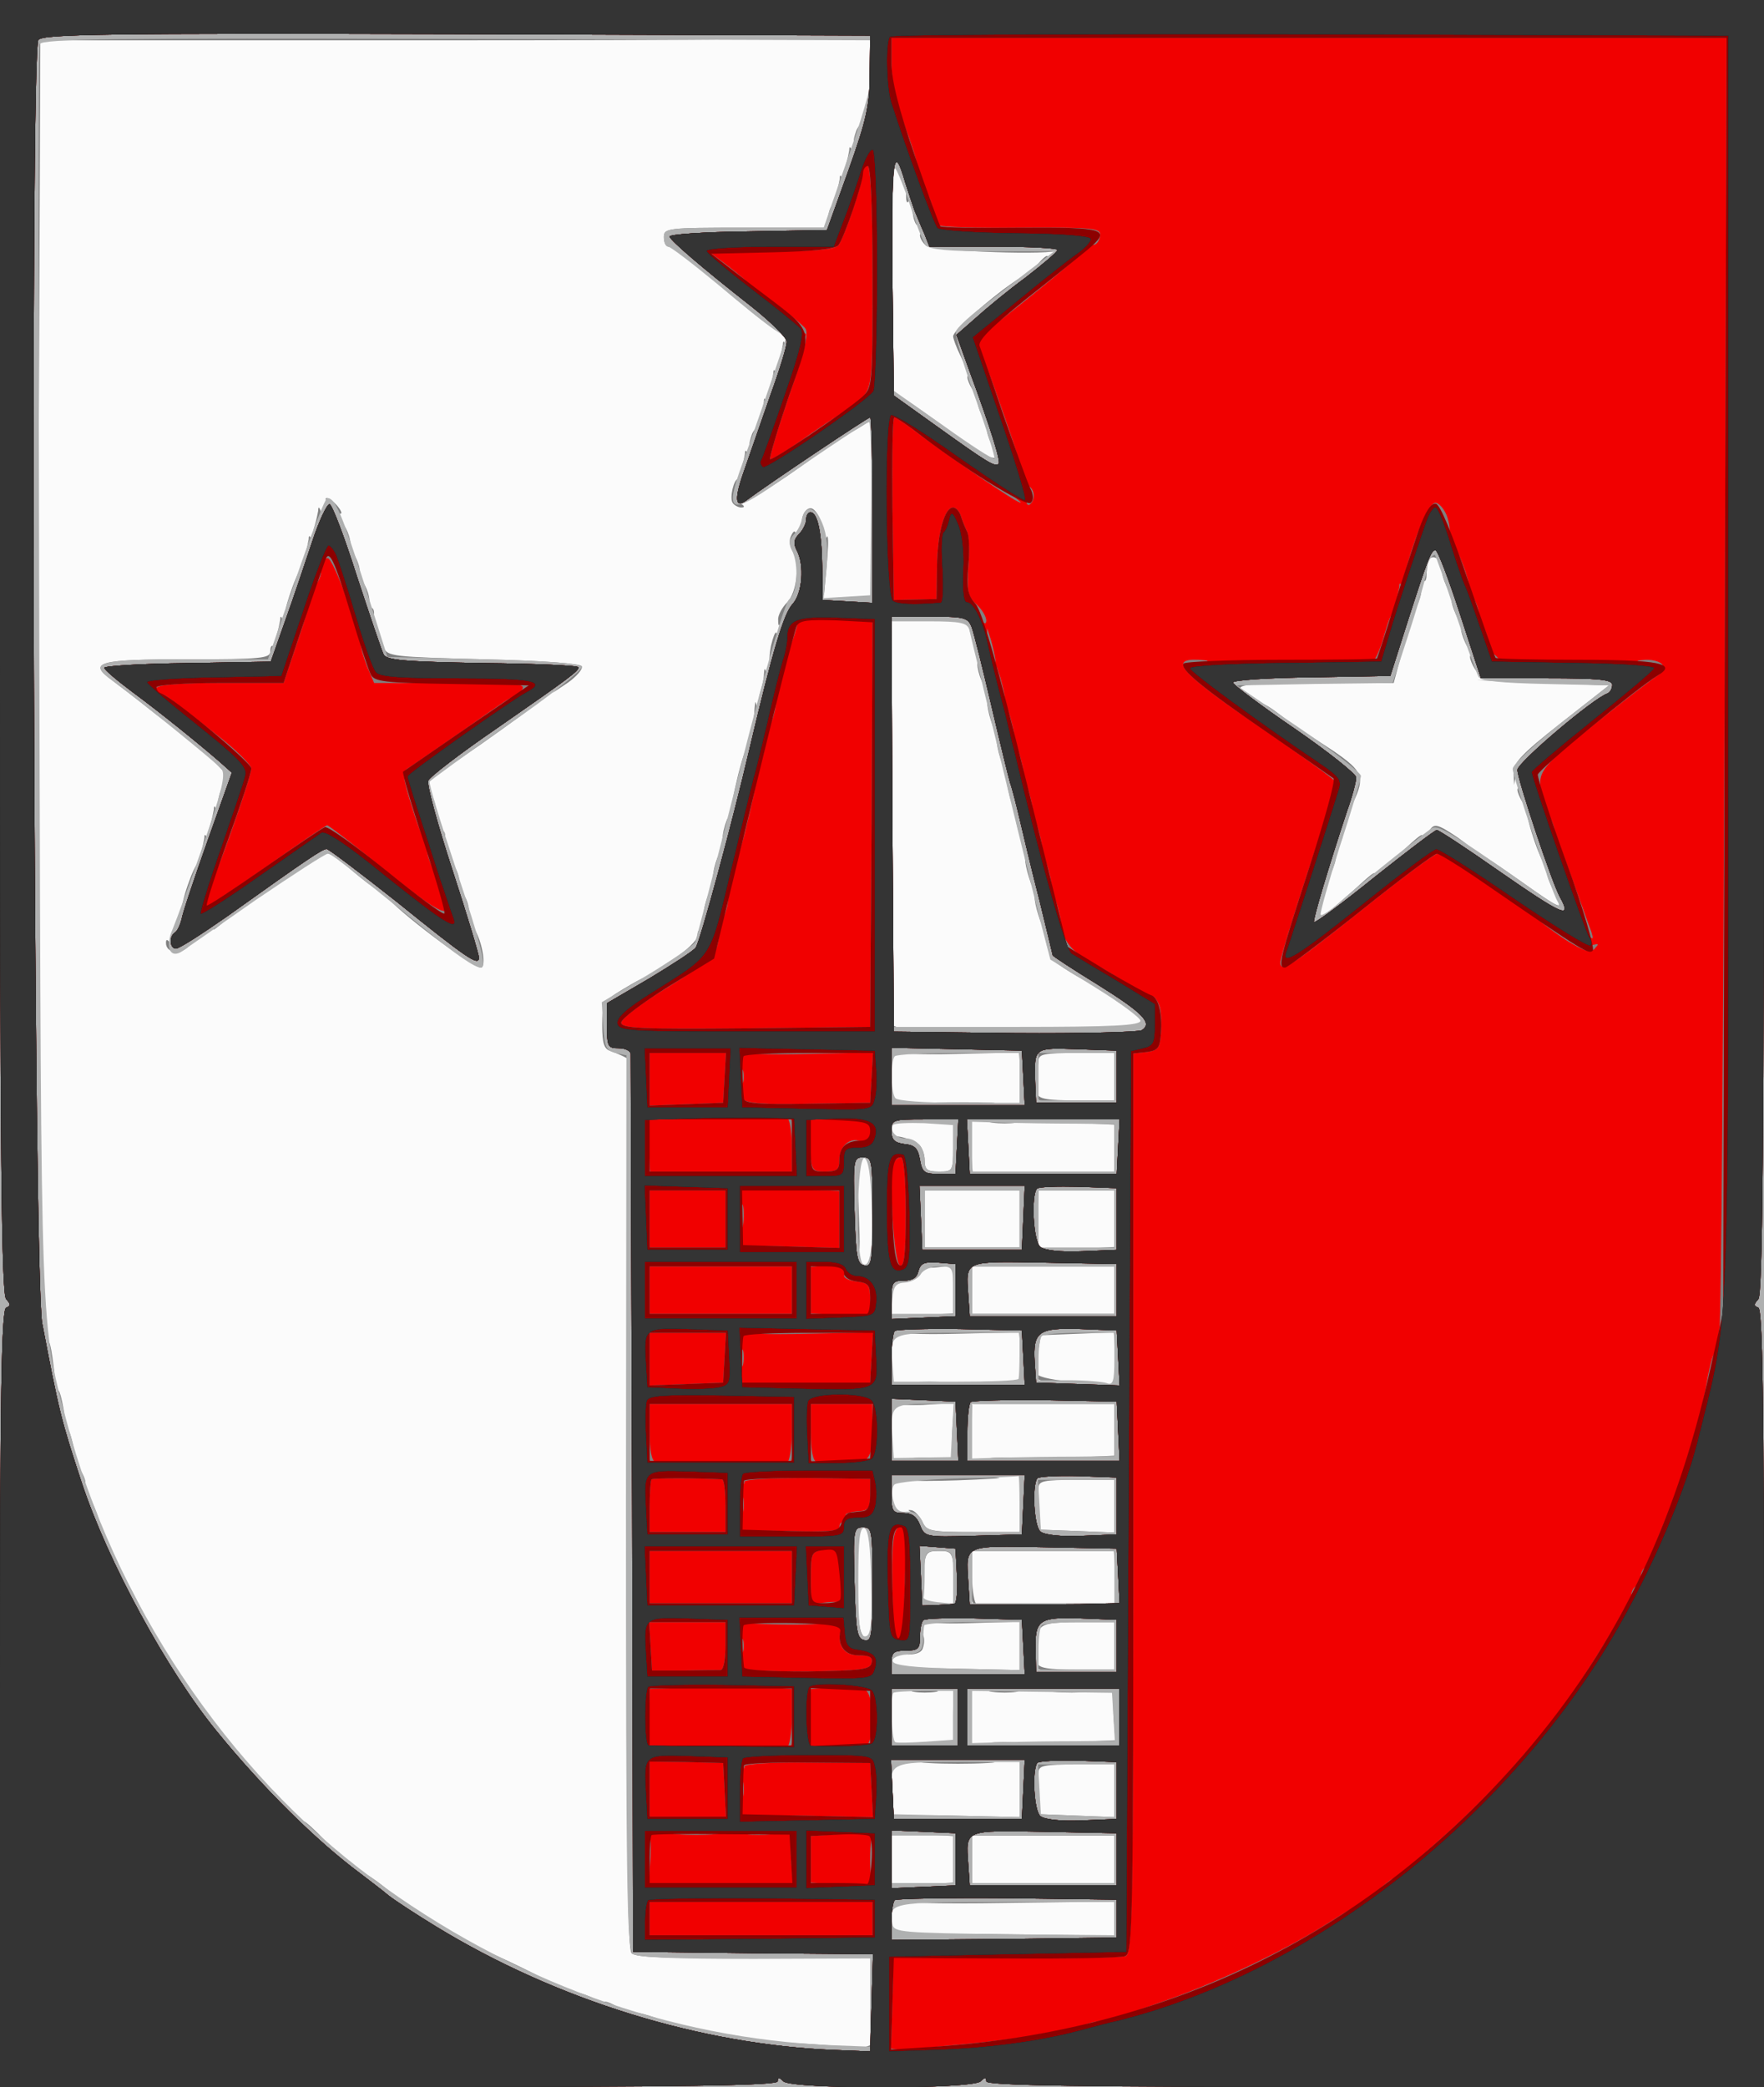 <?xml version="1.0" standalone="no"?>
<!DOCTYPE svg PUBLIC "-//W3C//DTD SVG 1.1//EN"
 "http://www.w3.org/Graphics/SVG/1.1/DTD/svg11.dtd">
<!-- Created with svg_stack (http://github.com/astraw/svg_stack) -->
<svg xmlns="http://www.w3.org/2000/svg" xmlns:sodipodi="http://sodipodi.sourceforge.net/DTD/sodipodi-0.dtd" version="1.1" width="186.0" height="220.0">
  <rect width="100%" height="100%" fill="#808080" stroke="none"/>
  <defs/>
  <g id="id0:id0" transform="matrix(1.25,0,0,1.25,0.0,0.0)"><g transform="translate(0,176) scale(0.04,-0.04)" fill="#fbfbfb" stroke="none">
<path d="M0 3037 c0 -1077 3 -1366 13 -1376 10 -11 10 -14 0 -18 -10 -4 -13 -178 -13 -824 l0 -819 820 0 c631 0 820 3 820 12 0 9 3 9 12 0 17 -17 399 -17 416 0 9 9 12 9 12 0 0 -9 189 -12 820 -12 l820 0 0 819 c0 646 -3 820 -12 824 -10 4 -10 7 0 18 9 10 12 299 12 1376 l0 1363 -1860 0 -1860 0 0 -1363z m1833 1286 c3 -5 -389 -8 -871 -8 l-877 0 -5 -1265 -5 -1265 -3 1261 c-1 969 1 1263 10 1272 9 9 218 12 879 12 477 0 870 -3 872 -7z m1812 -1328 c0 -1466 4 -1357 -65 -1635 -30 -119 -110 -300 -193 -435 -233 -380 -635 -687 -1027 -785 -19 -4 -60 -15 -90 -23 -80 -21 -192 -36 -300 -39 l-95 -3 0 100 0 100 250 5 250 5 5 950 5 949 25 6 c22 5 25 11 25 49 l0 44 -80 49 c-44 26 -87 52 -95 57 -13 7 -67 199 -121 426 -6 22 -14 57 -19 78 -17 63 -31 120 -39 157 -10 44 -29 80 -42 80 -7 0 -10 24 -8 68 2 41 -3 79 -11 97 -11 26 -14 27 -18 10 -2 -11 -7 -24 -12 -28 -4 -5 -5 -39 -2 -78 2 -38 1 -69 -4 -70 -60 -5 -91 -3 -101 4 -16 11 -19 382 -4 392 6 3 70 -37 143 -89 73 -51 136 -92 139 -90 4 2 -20 80 -52 173 l-58 170 96 78 c52 43 108 87 124 98 16 11 29 25 29 31 0 6 -55 11 -157 12 -86 1 -161 6 -166 11 -8 8 -66 166 -98 266 -10 34 -12 128 -2 138 3 4 403 6 887 5 l881 -3 0 -1330z m-1815 1168 c-11 -17 -11 -17 -6 0 3 10 6 24 7 30 0 9 2 9 5 0 3 -7 0 -20 -6 -30z m-19 -50 c-12 -20 -14 -14 -5 12 4 9 9 14 11 11 3 -2 0 -13 -6 -23z m-21 -60 c-11 -17 -11 -17 -6 0 3 10 6 24 7 30 0 9 2 9 5 0 3 -7 0 -20 -6 -30z m60 -221 c0 -136 -4 -252 -8 -257 -16 -23 -224 -165 -233 -160 -5 4 -7 10 -4 15 3 5 25 66 49 136 33 94 42 132 34 141 -6 7 -53 45 -104 84 -52 40 -94 76 -94 80 0 5 60 9 134 9 l134 0 20 53 c11 28 28 76 37 105 9 28 21 50 26 46 5 -3 9 -113 9 -252z m50 217 c0 -6 -4 -7 -10 -4 -5 3 -10 11 -10 16 0 6 5 7 10 4 6 -3 10 -11 10 -16z m-130 -56 c-11 -17 -11 -17 -6 0 3 10 6 24 7 30 0 9 2 9 5 0 3 -7 0 -20 -6 -30z m147 -15 c-3 -8 -6 -5 -6 6 -1 11 2 17 5 13 3 -3 4 -12 1 -19z m-167 -47 c-10 -20 -19 -21 -175 -21 -91 0 -165 -3 -165 -6 0 -4 19 -24 43 -46 36 -35 37 -36 4 -9 -21 17 -42 31 -47 31 -6 0 -10 9 -10 20 0 19 7 20 170 20 l170 0 7 27 c3 16 8 23 10 16 3 -7 -1 -21 -7 -32z m188 -2 c-3 -8 -7 -3 -11 10 -4 17 -3 21 5 13 5 -5 8 -16 6 -23z m157 -49 c74 0 135 -3 135 -7 0 -12 -263 -3 -277 9 -7 6 -13 16 -13 22 0 6 5 3 11 -6 9 -16 27 -18 144 -18z m115 -23 c0 -2 -10 -12 -22 -23 l-23 -19 19 23 c18 21 26 27 26 19z m-600 -127 c30 -27 31 -29 5 -11 -16 11 -50 39 -75 62 -43 40 -43 40 -5 11 22 -17 56 -45 75 -62z m525 64 c-116 -96 -117 -97 -110 -118 15 -49 15 -59 1 -27 -9 18 -16 37 -16 42 0 10 49 55 105 98 49 36 61 40 20 5z m-485 -151 c-11 -17 -11 -17 -6 0 3 10 6 24 7 30 0 9 2 9 5 0 3 -7 0 -20 -6 -30z m-20 -60 c-11 -17 -11 -17 -6 0 3 10 6 24 7 30 0 9 2 9 5 0 3 -7 0 -20 -6 -30z m430 -8 c0 -5 -5 -3 -10 5 -5 8 -10 20 -10 25 0 6 5 3 10 -5 5 -8 10 -19 10 -25z m-50 -91 c0 -7 -118 74 -125 86 -4 6 23 -10 59 -36 36 -25 66 -48 66 -50z m-400 39 c-11 -17 -11 -17 -6 0 3 10 6 24 7 30 0 9 2 9 5 0 3 -7 0 -20 -6 -30z m469 -3 c0 -10 -3 -8 -9 5 -12 27 -12 43 0 25 5 -8 9 -22 9 -30z m-249 -10 c-35 -24 -54 -31 -30 -11 14 11 30 21 35 21 6 0 3 -5 -5 -10z m-239 -37 c-12 -20 -14 -14 -5 12 4 9 9 14 11 11 3 -2 0 -13 -6 -23z m508 -13 c0 -10 -3 -8 -9 5 -12 27 -12 43 0 25 5 -8 9 -22 9 -30z m1 -25 c6 3 10 1 10 -4 0 -20 -24 -11 -60 21 l-35 30 38 -26 c20 -15 42 -24 47 -21z m-360 21 c0 -3 -37 -30 -82 -61 -46 -31 -76 -49 -67 -40 13 13 138 102 147 104 1 1 2 -1 2 -3z m-170 -43 c-11 -17 -11 -17 -6 0 3 10 6 24 7 30 0 9 2 9 5 0 3 -7 0 -20 -6 -30z m-15 -44 c-5 -14 -2 -25 6 -30 10 -6 10 -9 2 -9 -6 0 -15 5 -18 10 -7 11 3 50 11 50 3 0 2 -10 -1 -21z m-845 -34 c19 -22 8 -25 -12 -3 -10 10 -14 18 -9 18 5 0 14 -7 21 -15z m-40 -42 c-11 -17 -11 -17 -6 0 3 10 6 24 7 30 0 9 2 9 5 0 3 -7 0 -20 -6 -30z m1061 8 c6 -14 5 -20 -1 -16 -6 3 -10 13 -10 21 0 24 -20 16 -21 -8 0 -13 -3 -17 -6 -10 -7 18 5 44 19 40 6 -2 15 -14 19 -27z m-992 -46 c0 -5 -4 -3 -9 5 -5 8 -9 22 -9 30 0 16 17 -16 18 -35z m941 8 c0 -10 3 -40 6 -66 5 -40 3 -52 -14 -70 -11 -12 -22 -29 -25 -37 -4 -12 -6 -11 -6 3 -1 9 8 26 19 37 21 21 27 83 11 109 -5 8 -7 20 -4 28 7 18 12 16 13 -4z m-1030 -30 c-11 -17 -11 -17 -6 0 3 10 6 24 7 30 0 9 2 9 5 0 3 -7 0 -20 -6 -30z m1093 -29 l-6 -66 51 3 c29 2 52 0 52 -4 0 -4 -24 -7 -52 -5 -60 3 -65 13 -53 95 10 66 15 51 8 -23z m-1033 24 c5 -13 24 -70 41 -128 17 -58 36 -111 42 -117 7 -10 54 -13 173 -13 160 0 189 -6 144 -30 -32 -17 -250 -171 -250 -177 0 -3 9 -33 20 -67 11 -33 31 -95 44 -136 14 -41 28 -84 32 -94 12 -32 -16 -15 -146 89 -78 64 -124 94 -132 89 -7 -5 -66 -46 -132 -92 -65 -46 -120 -81 -123 -79 -2 3 17 65 43 139 25 73 49 142 51 154 4 17 -16 37 -101 105 -58 46 -106 87 -106 91 0 4 64 9 141 10 l142 3 46 137 c25 76 49 138 54 138 4 0 12 -10 17 -22z m49 -33 c0 -5 -4 -3 -9 5 -5 8 -9 22 -9 30 0 16 17 -16 18 -35z m-134 -40 c-10 -25 -20 -44 -22 -42 -2 2 5 25 14 50 9 25 19 44 21 42 2 -2 -4 -24 -13 -50z m154 -20 c0 -5 -4 -3 -9 5 -5 8 -9 22 -9 30 0 16 17 -16 18 -35z m8 -37 c-3 -8 -6 -5 -6 6 -1 11 2 17 5 13 3 -3 4 -12 1 -19z m-197 -35 c-11 -17 -11 -17 -6 0 3 10 6 24 7 30 0 9 2 9 5 0 3 -7 0 -20 -6 -30z m1255 -403 l0 -435 -270 0 c-248 0 -270 1 -273 17 -2 13 19 32 75 67 127 80 119 67 163 251 22 91 44 181 49 200 6 19 19 76 31 125 11 50 25 104 30 121 6 17 10 39 10 50 0 37 20 45 105 42 l80 -3 0 -435z m205 421 c5 -11 10 -28 9 -38 0 -10 -5 -4 -10 14 l-9 32 -83 4 -82 3 82 2 c72 2 84 0 93 -17z m-415 -51 c-9 -41 -17 -33 -9 9 4 17 9 30 11 27 3 -2 2 -19 -2 -36z m-615 -20 c129 -3 205 -9 207 -15 2 -6 -11 -21 -29 -34 l-33 -22 28 25 c15 14 27 28 27 31 0 3 -89 5 -198 5 -202 0 -223 4 -221 40 0 10 3 9 8 -5 8 -19 20 -20 211 -25z m-443 5 c-5 -13 -33 -15 -182 -15 -96 0 -175 -3 -175 -7 0 -5 25 -26 55 -47 30 -21 65 -50 77 -64 13 -14 -2 -5 -32 19 -30 24 -68 53 -84 65 -52 38 -29 44 160 44 156 0 174 2 174 17 0 9 3 14 6 10 4 -3 4 -13 1 -22z m1502 -55 c0 -9 -4 -8 -9 5 -5 11 -9 27 -9 35 0 9 4 8 9 -5 5 -11 9 -27 9 -35z m-469 -17 c-11 -17 -11 -17 -6 0 3 10 7 26 7 35 1 15 2 15 6 0 2 -10 -1 -25 -7 -35z m488 -68 c0 -16 -2 -15 -8 5 -11 34 -11 60 0 35 5 -11 8 -29 8 -40z m-968 41 c0 -2 -53 -41 -117 -86 -65 -45 -111 -75 -103 -66 13 13 210 154 218 156 1 0 2 -2 2 -4z m460 -53 c-11 -17 -11 -17 -6 0 3 10 7 28 7 40 2 22 2 22 6 0 2 -12 -1 -30 -7 -40z m-1189 -20 c13 -16 12 -17 -3 -4 -17 13 -22 21 -14 21 2 0 10 -8 17 -17z m1717 -48 c0 -16 -2 -15 -8 5 -11 34 -11 60 0 35 5 -11 8 -29 8 -40z m-554 -41 c-23 -87 -29 -75 -7 14 10 39 20 67 21 61 2 -5 -4 -39 -14 -75z m-1080 19 c8 -20 3 -16 -35 24 l-34 37 32 -25 c17 -13 34 -30 37 -36z m1656 -57 c0 -26 -6 -18 -14 19 -5 22 -4 26 4 15 5 -8 10 -24 10 -34z m-1669 7 c-12 -20 -14 -14 -5 12 4 9 9 14 11 11 3 -2 0 -13 -6 -23z m448 -28 c0 -5 -4 -3 -9 5 -5 8 -9 22 -9 30 0 16 17 -16 18 -35z m-469 -32 c-11 -17 -11 -17 -6 0 3 10 6 24 7 30 0 9 2 9 5 0 3 -7 0 -20 -6 -30z m1708 -28 c0 -16 -2 -15 -8 5 -11 34 -11 60 0 35 5 -11 8 -29 8 -40z m-623 5 c-9 -41 -17 -33 -9 9 4 17 9 30 11 27 3 -2 2 -19 -2 -36z m-598 -12 c-3 -8 -6 -5 -6 6 -1 11 2 17 5 13 3 -3 4 -12 1 -19z m-507 -25 c-11 -17 -11 -17 -6 0 3 10 6 24 7 30 0 9 2 9 5 0 3 -7 0 -20 -6 -30z m260 -1 c-8 -4 -58 -36 -110 -71 -115 -77 -108 -65 10 18 47 32 92 59 100 59 13 1 13 0 0 -6z m110 -79 c0 -7 -78 56 -87 70 -4 6 14 -6 40 -27 26 -21 47 -40 47 -43z m715 37 c-9 -41 -17 -33 -9 9 4 17 9 30 11 27 3 -2 2 -19 -2 -36z m663 -15 c0 -16 -2 -15 -8 5 -11 34 -11 60 0 35 5 -11 8 -29 8 -40z m-1774 -19 c-9 -26 -18 -45 -20 -43 -2 2 3 25 12 51 9 26 18 45 20 43 2 -2 -3 -25 -12 -51z m565 14 c0 -10 -3 -8 -9 5 -12 27 -12 43 0 25 5 -8 9 -22 9 -30z m15 -156 l29 -19 -6 30 c-3 17 -8 39 -11 50 -4 11 0 7 8 -10 15 -30 21 -75 10 -75 -18 0 -184 125 -200 152 -4 5 27 -17 67 -49 41 -33 87 -68 103 -79z m5 96 c0 -10 -3 -8 -9 5 -12 27 -12 43 0 25 5 -8 9 -22 9 -30z m506 0 c-9 -41 -17 -33 -9 9 4 17 9 30 11 27 3 -2 2 -19 -2 -36z m703 -15 c0 -16 -2 -15 -8 5 -11 34 -11 60 0 35 5 -11 8 -29 8 -40z m-1718 1 c0 -2 -8 -10 -17 -17 -16 -13 -17 -12 -4 4 13 16 21 21 21 13z m-109 -29 c-10 -9 -11 -8 -5 6 3 10 9 15 12 12 3 -3 0 -11 -7 -18z m1095 -36 c-16 -17 -96 -66 -96 -58 0 2 23 18 50 35 28 18 50 39 51 49 0 12 2 13 6 5 3 -7 -2 -21 -11 -31z m802 -47 c23 -14 42 -27 42 -30 0 -6 -69 34 -87 50 -6 6 -14 25 -17 41 -6 30 -6 30 7 -3 8 -20 28 -42 55 -58z m-1876 55 c22 12 22 12 6 -4 -18 -19 -48 -14 -48 7 0 9 3 8 10 -2 8 -13 13 -13 32 -1z m948 -89 c-14 -11 -33 -22 -42 -26 -14 -4 -18 -17 -18 -55 0 -45 2 -49 24 -49 13 0 26 -7 30 -15 4 -11 1 -13 -12 -6 -9 5 -25 12 -34 15 -14 4 -18 16 -18 55 0 47 2 50 43 75 50 30 61 33 27 6z m1050 -46 c0 -2 -9 0 -20 6 -11 6 -20 13 -20 16 0 2 9 0 20 -6 11 -6 20 -13 20 -16z m20 -44 c-9 -6 -120 -9 -255 -8 l-240 3 240 2 c136 2 244 8 249 13 5 5 12 7 15 4 3 -3 -1 -9 -9 -14z m-505 -8 c-3 -3 -11 0 -18 7 -9 10 -8 11 6 5 10 -3 15 -9 12 -12z m-367 -94 l-3 -63 -85 0 -85 0 -3 63 -3 62 91 0 91 0 -3 -62z m310 18 c2 -22 1 -50 -3 -63 -6 -24 -6 -24 -143 -21 l-137 3 -3 63 -3 63 143 -3 143 -3 3 -39z m308 -19 l1 -57 -4 55 -4 56 -135 -3 c-74 -2 -134 1 -134 5 0 4 62 6 138 5 l137 -3 1 -58z m199 3 l0 -55 -85 0 c-74 0 -85 2 -86 18 -1 12 -1 13 3 2 3 -12 22 -15 84 -15 l79 0 0 50 0 50 -80 0 c-68 0 -80 -2 -80 -17 0 -9 -3 -14 -6 -10 -4 3 -4 13 0 22 5 13 20 15 88 13 l83 -3 0 -55z m-775 -1850 l245 -6 -240 -2 c-177 -1 -244 1 -253 10 -9 9 -11 229 -10 942 l3 931 5 -935 5 -935 245 -5z m503 1793 c-35 -2 -91 -2 -125 0 -35 2 -7 3 62 3 69 0 97 -1 63 -3z m-405 -92 l3 -61 -161 0 -160 0 0 60 0 59 88 3 c48 2 119 2 157 2 l70 -2 3 -61z m167 20 c-4 -15 -15 -21 -36 -21 -26 0 -29 -3 -29 -30 0 -28 -2 -30 -40 -30 l-40 0 0 60 0 59 63 3 c69 3 93 -8 82 -41z m173 -18 l-3 -58 -35 0 c-31 0 -35 3 -40 30 -4 24 -11 31 -33 33 -15 2 -27 7 -27 12 0 10 40 1 58 -13 6 -5 12 -20 12 -33 0 -20 5 -24 30 -24 29 0 30 1 30 50 l0 49 -57 4 -58 3 63 2 63 2 -3 -57z m182 -53 l150 0 0 50 0 49 -87 4 -88 3 93 2 93 2 -3 -57 -3 -58 -155 0 -155 0 -1 58 -1 57 4 -55 4 -55 149 0z m-57 103 c-13 -2 -35 -2 -50 0 -16 2 -5 4 22 4 28 0 40 -2 28 -4z m-225 -187 c2 -100 0 -117 -14 -123 -27 -10 -34 16 -34 129 0 105 5 121 35 114 6 -2 11 -52 13 -120z m-106 -33 c2 -44 0 -79 -4 -76 -5 2 -7 55 -6 116 1 116 6 101 10 -40z m-277 17 l0 -65 -85 0 -85 0 -3 68 -3 68 88 -3 88 -3 0 -65z m245 0 l0 -70 -110 0 -110 0 0 70 0 70 110 0 110 0 0 -70z m378 3 l-3 -68 -105 0 -105 0 -3 68 -3 67 111 0 111 0 -3 -67z m197 -3 l0 -65 -78 -1 -77 0 75 3 75 4 0 59 0 60 -80 0 -80 0 -2 -57 -2 -58 -3 49 c-6 76 -5 77 89 74 l83 -3 0 -65z m-2263 -145 c3 -49 2 -76 -2 -60 -8 30 -13 162 -6 154 2 -2 5 -44 8 -94z m1588 -5 l0 -60 -160 0 -160 0 0 60 0 60 160 0 160 0 0 -60z m104 45 c3 -8 14 -15 24 -15 27 0 44 -24 40 -57 -3 -28 -4 -28 -75 -31 l-73 -3 0 61 0 60 39 0 c25 0 41 -5 45 -15z m231 -45 l0 -55 -65 -1 -65 0 63 3 62 4 0 51 0 50 -35 -4 c-19 -2 -35 0 -35 5 0 4 17 7 38 5 l37 -3 0 -55z m340 0 l0 -55 -155 0 -155 0 -3 44 c-5 74 -11 72 160 69 l153 -3 0 -55z m-817 -142 c3 -53 1 -58 -20 -63 -13 -3 -53 -5 -88 -3 l-65 3 -3 49 c-5 76 -4 77 90 74 l83 -3 3 -57z m310 0 c4 -70 5 -70 -163 -66 l-120 3 -3 63 -3 63 143 -3 143 -3 3 -57z m308 12 l1 -45 -4 43 -4 43 -134 -3 c-73 -2 -131 1 -128 5 2 4 64 6 136 5 l132 -3 1 -45z m200 -13 l1 -57 -4 55 -4 56 -77 -3 -77 -3 -6 -35 c-6 -35 -6 -35 -8 -4 -2 47 14 55 99 52 l75 -3 1 -58z m-2243 -17 c4 -30 3 -38 -3 -25 -8 19 -14 83 -6 74 2 -2 6 -24 9 -49z m2152 -33 l70 -4 -74 1 c-57 1 -75 4 -78 16 -3 11 -2 11 4 3 5 -7 40 -14 78 -16z m-277 -4 c-16 -2 -40 -2 -55 0 -16 2 -3 4 27 4 30 0 43 -2 28 -4z m125 0 c-13 -2 -33 -2 -45 0 -13 2 -3 4 22 4 25 0 35 -2 23 -4z m-1979 -53 c4 -25 3 -31 -4 -20 -5 8 -10 26 -10 39 0 32 6 24 14 -19z m1541 -44 l0 -70 -155 0 -155 0 -3 59 c-2 32 -1 64 2 72 5 11 35 13 158 11 l153 -3 0 -69z m163 62 c16 -16 16 -113 0 -124 -7 -5 -40 -9 -73 -9 l-60 0 -3 59 c-2 32 -1 65 2 72 7 18 117 19 134 2z m180 -65 c2 -35 -1 -63 -5 -63 -4 0 -6 27 -5 61 l4 61 -66 -4 c-36 -1 -66 1 -66 5 0 4 30 7 68 5 l67 -3 3 -62z m340 0 l3 -63 -93 2 -93 2 88 3 87 4 0 54 0 55 -150 0 -150 0 -2 -62 -2 -63 -3 54 c-6 86 -14 82 159 79 l153 -3 3 -62z m-2200 -53 c0 -9 -3 -7 -8 5 -5 11 -8 29 -8 40 0 16 2 15 8 -5 4 -14 8 -32 8 -40z m1815 -7 c-13 -2 -33 -2 -45 0 -13 2 -3 4 22 4 25 0 35 -2 23 -4z m170 0 c-13 -2 -35 -2 -50 0 -16 2 -5 4 22 4 28 0 40 -2 28 -4z m-1963 -48 c0 -5 -5 -3 -10 5 -5 8 -10 20 -10 25 0 6 5 3 10 -5 5 -8 10 -19 10 -25z m1355 -45 l0 -65 -85 0 -85 0 -3 54 c-5 82 -4 82 90 79 l83 -3 0 -65z m311 45 c3 -14 3 -36 0 -50 -5 -20 -13 -25 -36 -25 -23 0 -30 -4 -30 -20 0 -19 -7 -20 -110 -20 l-110 0 0 63 c0 35 3 67 7 70 3 4 66 7 139 7 l134 0 6 -25z m254 8 c-109 -7 -220 -7 -220 0 0 4 60 6 133 5 72 -1 112 -3 87 -5z m56 -109 c-4 -11 -30 -14 -106 -14 -97 0 -101 1 -110 24 -5 13 -14 26 -20 29 -6 3 -5 4 2 3 7 -1 17 -12 23 -24 9 -20 17 -22 107 -22 l98 0 2 63 2 62 3 -54 c2 -29 2 -60 -1 -67z m199 51 l0 -60 -73 -3 c-85 -3 -103 6 -101 52 l2 31 6 -35 6 -35 78 -3 77 -3 0 56 0 55 -80 0 c-68 0 -80 -2 -80 -17 0 -9 -3 -14 -6 -10 -4 3 -4 13 0 22 5 13 20 15 88 13 l83 -3 0 -60z m-2141 -46 c3 -13 -3 -6 -13 16 -11 22 -20 47 -20 55 0 17 23 -34 33 -71z m1706 -121 c0 -118 0 -119 -22 -116 -22 3 -23 7 -26 117 -3 116 3 136 35 124 10 -4 13 -34 13 -125z m-92 -112 c13 -4 12 -4 -3 -3 -19 2 -20 10 -20 120 l-1 117 3 -114 c3 -98 6 -115 21 -120z m-1544 89 c31 -60 49 -101 40 -90 -17 21 -104 190 -104 201 0 11 3 5 64 -111z m1394 43 l-3 -63 -155 0 -155 0 -3 63 -3 62 161 0 161 0 -3 -62z m102 -4 l0 -65 -37 3 -38 3 -3 63 -3 62 41 0 40 0 0 -66z m236 3 l1 -57 -4 55 c-4 53 -5 55 -33 55 -27 0 -29 -3 -33 -47 l-3 -48 -2 53 -2 53 38 -3 37 -3 1 -58z m340 0 l1 -57 -4 55 -4 55 -149 0 -150 0 0 -54 c0 -30 5 -57 10 -59 6 -3 5 -4 -2 -3 -14 3 -24 87 -14 112 5 12 35 14 158 12 l153 -3 1 -58z m-391 -65 c-3 -3 -11 0 -18 7 -9 10 -8 11 6 5 10 -3 15 -9 12 -12z m228 1 c-7 -2 -21 -2 -30 0 -10 3 -4 5 12 5 17 0 24 -2 18 -5z m-658 -88 l0 -60 -85 0 -85 0 -3 49 c-5 76 -4 77 90 74 l83 -3 0 -60z m247 33 c2 -27 8 -34 28 -36 34 -5 43 -16 35 -41 -6 -21 -11 -21 -143 -19 l-137 3 -3 63 -3 62 110 0 110 0 3 -32z m376 -30 l3 -58 -141 0 c-77 0 -140 3 -140 8 0 4 61 6 135 4 l135 -3 0 51 0 51 -104 -3 c-57 -2 -102 1 -99 5 2 4 50 6 106 5 l102 -3 3 -57z m197 2 l0 -55 -85 0 c-74 0 -85 2 -86 18 -1 12 -1 13 3 2 3 -12 22 -15 84 -15 l79 0 0 50 0 50 -75 0 c-60 0 -76 -3 -84 -17 -6 -10 -11 -13 -11 -7 0 26 27 35 100 32 l75 -3 0 -55z m-409 -5 c-3 -10 -17 -14 -38 -13 l-33 1 33 4 c25 3 32 9 33 26 0 12 3 16 6 9 3 -7 2 -19 -1 -27z m-1561 -61 c9 -15 12 -23 6 -20 -11 7 -35 46 -28 46 3 0 12 -12 22 -26z m1290 -83 l0 -65 -150 2 c-82 0 -153 1 -157 2 -10 0 -10 114 -1 124 4 3 75 5 157 4 l151 -3 0 -64z m163 56 c15 -12 16 -103 1 -113 -9 -5 -78 -8 -129 -5 -11 1 -14 114 -3 125 10 10 116 5 131 -7z m135 -4 c-13 -2 -33 -2 -45 0 -13 2 -3 4 22 4 25 0 35 -2 23 -4z m47 -53 l0 -60 -57 2 -58 2 53 3 52 4 0 55 c0 29 2 54 5 54 3 0 5 -27 5 -60z m27 -32 c-2 -18 -4 -4 -4 32 0 36 2 50 4 33 2 -18 2 -48 0 -65z m96 85 c-13 -2 -35 -2 -50 0 -16 2 -5 4 22 4 28 0 40 -2 28 -4z m155 0 c-21 -2 -55 -2 -75 0 -21 2 -4 4 37 4 41 0 58 -2 38 -4z m62 -53 l0 -60 -92 2 -93 2 88 3 89 4 -4 54 c-1 30 0 55 5 55 4 0 7 -27 7 -60z m-1910 -14 c0 -11 0 -11 -29 34 l-23 35 26 -30 c14 -16 26 -34 26 -39z m71 -81 c32 -37 35 -42 10 -20 -18 17 -42 44 -54 60 -24 35 -15 27 44 -40z m1622 38 c-13 -2 -35 -2 -50 0 -16 2 -5 4 22 4 28 0 40 -2 28 -4z m-608 -93 l0 -65 -85 0 -85 0 -3 54 c-5 82 -4 82 90 79 l83 -3 0 -65z m310 47 c4 -13 5 -43 3 -68 l-3 -44 -142 -3 -143 -3 0 64 c0 35 3 67 7 70 3 4 66 7 139 7 132 0 134 0 139 -23z m238 6 c-35 -2 -91 -2 -125 0 -35 2 -7 3 62 3 69 0 97 -1 63 -3z m73 -109 c-4 -11 -35 -14 -135 -14 -71 0 -132 3 -134 8 -3 4 55 6 129 4 l134 -3 2 63 2 63 3 -54 c2 -29 2 -60 -1 -67z m199 51 l0 -60 -73 -3 c-85 -3 -103 6 -101 52 l2 31 6 -35 6 -35 78 -3 77 -3 0 56 0 55 -80 0 c-68 0 -80 -2 -80 -17 0 -9 -3 -14 -6 -10 -4 3 -4 13 0 22 5 13 20 15 88 13 l83 -3 0 -60z m-1755 -30 c19 -19 32 -35 29 -35 -3 0 -20 16 -39 35 -19 19 -32 35 -29 35 3 0 20 -16 39 -35z m85 -75 c21 -22 37 -40 34 -40 -3 0 -23 18 -44 40 -21 22 -37 40 -34 40 3 0 23 -18 44 -40z m995 -40 l0 -60 -160 0 -160 0 0 60 0 60 160 0 160 0 0 -60z m165 0 l0 -55 -72 -3 -73 -3 0 61 0 61 73 -3 72 -3 0 -55z m170 0 l0 -55 -70 -1 -70 -1 68 4 67 4 0 49 0 49 -62 4 -63 3 65 0 65 -1 0 -55z m340 0 l0 -55 -155 0 -155 0 -3 44 c-5 74 -11 72 160 69 l153 -3 0 -55z m-1545 -58 c19 -16 52 -38 73 -51 20 -12 37 -25 37 -28 0 -2 -17 6 -37 18 -52 32 -126 89 -116 89 5 0 24 -13 43 -28z m1035 -67 l0 -40 -242 -3 -243 -2 0 38 c0 21 3 42 7 46 4 3 113 5 242 4 l236 -3 0 -40z m510 0 l0 -40 -237 -3 c-131 -1 -238 1 -238 5 0 5 106 7 235 5 l235 -3 0 36 0 36 -234 -3 c-129 -2 -232 0 -229 5 2 4 109 6 236 5 l232 -3 0 -40z m-1161 -154 c-5 -5 -234 106 -234 113 0 3 53 -21 119 -52 65 -31 117 -59 115 -61z m51 -11 c13 -6 15 -9 5 -9 -8 0 -22 4 -30 9 -18 12 -2 12 25 0z m55 -20 c8 -5 11 -10 5 -10 -5 0 -17 5 -25 10 -8 5 -10 10 -5 10 6 0 17 -5 25 -10z m70 -20 c20 -6 21 -8 5 -8 -11 0 -29 3 -40 8 -25 11 1 11 35 0z m89 -26 c10 -9 -35 -3 -49 6 -11 8 -7 9 15 4 17 -4 32 -8 34 -10z m110 -20 c9 -8 -55 -2 -74 6 -13 6 -5 7 25 3 25 -3 47 -7 49 -9z m210 -20 c8 -7 -124 -2 -154 6 -16 4 11 5 60 2 50 -3 92 -6 94 -8z m56 -4 c-3 -5 -16 -10 -28 -9 -20 1 -20 2 3 9 14 4 26 8 28 9 2 1 0 -3 -3 -9z"/>
<path d="M3011 3308 c-13 -35 -67 -197 -83 -253 l-15 -50 -202 -3 c-110 -1 -201 -6 -201 -11 0 -7 141 -111 273 -200 40 -27 47 -36 41 -54 -14 -47 -106 -331 -111 -344 -12 -31 27 -6 162 102 78 63 148 115 154 115 7 0 81 -47 165 -105 84 -57 156 -102 160 -98 3 3 2 11 -3 17 -8 11 -121 336 -121 348 0 4 57 52 128 109 70 56 128 105 130 110 2 5 -74 10 -169 11 l-173 3 -26 75 c-14 41 -28 80 -31 85 -3 6 -17 45 -30 87 -13 43 -27 78 -32 78 -4 0 -11 -10 -16 -22z m28 -85 c0 -11 -3 -13 -6 -5 -2 6 -10 9 -15 6 -7 -4 -8 -2 -4 4 11 18 26 14 25 -5z m-32 -45 c-3 -7 -5 -2 -5 12 0 14 2 19 5 13 2 -7 2 -19 0 -25z m52 -18 c0 -10 -3 -8 -9 5 -12 27 -12 43 0 25 5 -8 9 -22 9 -30z m-68 -31 c-5 -13 -10 -19 -10 -12 -1 15 10 45 15 40 3 -2 0 -15 -5 -28z m88 -29 c0 -10 -3 -8 -9 5 -12 27 -12 43 0 25 5 -8 9 -22 9 -30z m-108 -31 c-5 -13 -10 -19 -10 -12 -1 15 10 45 15 40 3 -2 0 -15 -5 -28z m128 -29 c0 -10 -3 -8 -9 5 -12 27 -12 43 0 25 5 -8 9 -22 9 -30z m-150 -43 l-10 -37 -165 0 c-122 0 -163 -3 -158 -12 4 -7 3 -8 -4 -4 -32 20 2 26 155 28 l167 3 8 34 c5 18 11 31 13 29 3 -2 0 -21 -6 -41z m171 -12 c0 -5 -5 -3 -10 5 -5 8 -10 20 -10 25 0 6 5 3 10 -5 5 -8 10 -19 10 -25z m280 -29 c0 -8 -5 -16 -10 -18 -6 -2 -50 -35 -99 -73 -61 -48 -91 -78 -94 -95 l-4 -25 -1 25 c-2 20 16 40 99 105 l102 80 -139 5 -139 6 143 2 c117 2 142 -1 142 -12z m-680 -82 c0 -3 -13 4 -30 16 -16 12 -30 24 -30 26 0 3 14 -4 30 -16 17 -12 30 -24 30 -26z m93 -58 c61 -42 66 -54 41 -107 -10 -22 -13 -25 -9 -9 19 71 18 74 -27 102 -44 29 -105 76 -78 61 8 -4 41 -26 73 -47z m407 -111 c0 -5 -5 -3 -10 5 -5 8 -10 20 -10 25 0 6 5 3 10 -5 5 -8 10 -19 10 -25z m36 -122 c-5 -5 -36 86 -35 101 0 6 9 -13 20 -43 10 -30 17 -56 15 -58z m-425 51 c-5 -16 -10 -21 -10 -12 -1 18 10 51 15 45 2 -1 -1 -16 -5 -33z m242 1 c20 -14 37 -28 37 -31 0 -2 -18 7 -39 22 -23 15 -45 23 -52 18 -8 -4 -9 -3 -5 4 10 17 17 15 59 -13z m-73 1 c0 -2 -21 -20 -47 -41 l-48 -37 45 41 c45 41 50 45 50 37z m-189 -67 c-5 -13 -10 -19 -10 -12 -1 15 10 45 15 40 3 -2 0 -15 -5 -28z m402 -31 c69 -49 84 -57 71 -36 -4 7 -3 8 4 4 15 -9 16 -26 2 -26 -10 0 -145 93 -165 113 -16 16 13 -2 88 -55z m66 -8 c0 -10 -3 -8 -9 5 -12 27 -12 43 0 25 5 -8 9 -22 9 -30z m-379 26 c0 -2 -21 -20 -47 -41 l-48 -37 45 41 c45 41 50 45 50 37z m-109 -47 c-5 -13 -10 -19 -10 -12 -1 15 10 45 15 40 3 -2 0 -15 -5 -28z m-6 -38 c3 -5 1 -12 -5 -16 -5 -3 -10 1 -10 9 0 18 6 21 15 7z"/>
<path d="M1950 1830 l0 -60 100 0 100 0 0 60 0 60 -100 0 -100 0 0 -60z"/>
<path d="M2050 1680 l0 -50 150 0 150 0 0 50 0 50 -150 0 -150 0 0 -50z"/>
<path d="M2050 480 l0 -50 150 0 150 0 0 50 0 50 -150 0 -150 0 0 -50z"/>
</g>
</g>
  <g id="id1:id1" transform="matrix(1.25,0,0,1.25,0.0,0.0)"><g transform="translate(0,176) scale(0.04,-0.04)" fill="#afb0b0" stroke="none">
<path d="M0 2200 l0 -2200 1860 0 1860 0 0 2200 0 2200 -1860 0 -1860 0 0 -2200z m3645 795 c0 -1466 4 -1357 -65 -1635 -30 -119 -110 -300 -193 -435 -233 -380 -635 -687 -1027 -785 -19 -4 -60 -15 -90 -23 -80 -21 -192 -36 -300 -39 l-95 -3 0 100 0 100 250 5 250 5 5 950 5 949 25 6 c22 5 25 11 25 49 l0 44 -80 49 c-44 26 -87 52 -95 57 -13 7 -67 199 -121 426 -6 22 -14 57 -19 78 -17 63 -31 120 -39 157 -10 44 -29 80 -42 80 -7 0 -10 24 -8 68 2 41 -3 79 -11 97 -11 26 -14 27 -18 10 -2 -11 -7 -24 -12 -28 -4 -5 -5 -39 -2 -78 2 -38 1 -69 -4 -70 -60 -5 -91 -3 -101 4 -16 11 -19 382 -4 392 6 3 70 -37 143 -89 73 -51 136 -92 139 -90 4 2 -20 80 -52 173 l-58 170 96 78 c52 43 108 87 124 98 16 11 29 25 29 31 0 6 -55 11 -157 12 -86 1 -161 6 -166 11 -8 8 -66 166 -98 266 -10 34 -12 128 -2 138 3 4 403 6 887 5 l881 -3 0 -1330z m-1807 1272 c2 -37 -8 -81 -49 -197 l-52 -150 -168 0 c-162 0 -169 -1 -169 -20 0 -11 4 -20 9 -20 5 0 52 -36 104 -79 52 -44 106 -87 120 -96 l25 -16 -33 -97 c-18 -53 -45 -130 -60 -171 -37 -102 -26 -108 72 -40 122 84 190 129 196 129 3 0 5 -82 4 -182 l-2 -183 -49 -3 -49 -3 6 61 c4 43 1 73 -9 97 -15 36 -36 40 -43 8 -2 -10 -9 -25 -17 -32 -10 -11 -11 -20 -4 -33 15 -29 12 -91 -6 -104 -9 -7 -48 -139 -104 -360 -49 -192 -91 -355 -94 -362 -3 -7 -48 -38 -101 -70 l-96 -57 3 -51 c3 -43 6 -51 26 -56 l23 -5 -1 -941 c0 -797 2 -943 14 -953 10 -8 85 -11 257 -11 l244 1 0 -93 0 -93 -80 3 c-342 14 -677 135 -970 352 -305 225 -545 584 -645 965 -55 210 -53 157 -57 1574 -2 723 -2 1320 1 1328 5 11 155 13 878 11 l873 -3 3 -48z m12 -435 c0 -136 -4 -252 -8 -257 -16 -23 -224 -165 -233 -160 -5 4 -7 10 -4 15 3 5 25 66 49 136 33 94 42 132 34 141 -6 7 -53 45 -104 84 -52 40 -94 76 -94 80 0 5 60 9 134 9 l134 0 20 53 c11 28 28 76 37 105 9 28 21 50 26 46 5 -3 9 -113 9 -252z m70 133 c12 -38 27 -76 32 -82 8 -9 49 -13 141 -13 l130 0 -59 -45 c-32 -25 -78 -60 -101 -78 -23 -18 -44 -38 -47 -45 -3 -8 15 -70 40 -139 25 -69 43 -127 41 -130 -3 -2 -51 29 -108 70 l-104 73 -3 239 c-1 134 1 235 6 230 5 -6 19 -41 32 -80z m-75 -1305 l0 -435 -270 0 c-248 0 -270 1 -273 17 -2 13 19 32 75 67 127 80 119 67 163 251 22 91 44 181 49 200 6 19 19 76 31 125 11 50 25 104 30 121 6 17 10 39 10 50 0 37 20 45 105 42 l80 -3 0 -435z m199 413 c2 -10 30 -124 61 -253 31 -129 69 -282 83 -339 l27 -104 95 -59 c52 -32 95 -64 95 -70 0 -10 -58 -13 -260 -13 l-260 0 -3 428 -2 427 79 0 c67 0 80 -3 85 -17z m-506 -945 l-3 -63 -85 0 -85 0 -3 63 -3 62 91 0 91 0 -3 -62z m310 18 c2 -22 1 -50 -3 -63 -6 -24 -6 -24 -143 -21 l-137 3 -3 63 -3 63 143 -3 143 -3 3 -39z m302 -18 l0 -53 -127 0 c-74 0 -131 4 -135 10 -10 13 -10 79 -1 88 3 4 64 7 135 7 l128 0 0 -52z m200 2 l0 -50 -80 0 -80 0 0 50 0 50 80 0 80 0 0 -50z m-672 -149 l3 -61 -161 0 -160 0 0 60 0 59 88 3 c48 2 119 2 157 2 l70 -2 3 -61z m167 20 c-4 -15 -15 -21 -36 -21 -26 0 -29 -3 -29 -30 0 -28 -2 -30 -40 -30 l-40 0 0 60 0 59 63 3 c69 3 93 -8 82 -41z m165 -22 c0 -48 -1 -49 -30 -49 -25 0 -30 4 -30 23 0 27 -17 47 -41 47 -19 0 -33 15 -26 28 3 4 32 5 66 4 l61 -4 0 -49z m258 52 l82 -1 0 -50 0 -50 -150 0 -150 0 0 53 0 52 67 -2 c38 -1 105 -2 151 -2z m-350 -185 c2 -100 0 -117 -14 -123 -27 -10 -34 16 -34 129 0 105 5 121 35 114 6 -2 11 -52 13 -120z m-80 19 c4 -95 -3 -139 -18 -130 -16 10 -13 228 3 223 8 -3 13 -34 15 -93z m-303 -35 l0 -65 -85 0 -85 0 -3 68 -3 68 88 -3 88 -3 0 -65z m245 0 l0 -70 -110 0 -110 0 0 70 0 70 110 0 110 0 0 -70z m370 0 l0 -60 -100 0 -100 0 0 60 0 60 100 0 100 0 0 -60z m200 0 l0 -60 -80 0 -80 0 0 60 0 60 80 0 80 0 0 -60z m-670 -150 l0 -60 -160 0 -160 0 0 60 0 60 160 0 160 0 0 -60z m104 45 c3 -8 14 -15 24 -15 27 0 44 -24 40 -57 -3 -28 -4 -28 -75 -31 l-73 -3 0 61 0 60 39 0 c25 0 41 -5 45 -15z m226 -45 l0 -50 -66 0 -65 0 3 33 c2 26 8 32 27 33 13 1 28 9 33 18 5 9 22 16 38 16 29 0 30 -1 30 -50z m340 0 l0 -50 -150 0 -150 0 0 50 0 50 150 0 150 0 0 -50z m-812 -142 c3 -53 1 -58 -20 -63 -13 -3 -53 -5 -88 -3 l-65 3 -3 49 c-5 76 -4 77 90 74 l83 -3 3 -57z m310 0 c4 -70 5 -70 -163 -66 l-120 3 -3 63 -3 63 143 -3 143 -3 3 -57z m302 7 c0 -25 -1 -48 -2 -52 -2 -4 -61 -6 -133 -6 l-130 0 -3 37 c-6 66 -6 66 138 66 l130 0 0 -45z m200 -11 c0 -47 -3 -55 -16 -50 -9 3 -45 6 -80 6 l-64 0 0 43 c0 24 3 47 7 50 3 4 39 7 80 7 l73 0 0 -56z m-675 -148 l0 -70 -155 0 -155 0 -3 59 c-2 32 -1 64 2 72 5 11 35 13 158 11 l153 -3 0 -69z m163 62 c16 -16 16 -113 0 -124 -7 -5 -40 -9 -73 -9 l-60 0 -3 59 c-2 32 -1 65 2 72 7 18 117 19 134 2z m170 -64 l-3 -56 -60 -1 -60 -1 -3 43 c-5 66 -1 71 68 71 l61 0 -3 -56z m342 1 l0 -55 -82 -1 c-46 0 -113 -1 -151 -2 l-67 -2 0 58 0 57 150 0 150 0 0 -55z m-815 -155 l0 -65 -85 0 -85 0 -3 54 c-5 82 -4 82 90 79 l83 -3 0 -65z m311 45 c3 -14 3 -36 0 -50 -5 -20 -13 -25 -36 -25 -23 0 -30 -4 -30 -20 0 -19 -7 -20 -110 -20 l-110 0 0 63 c0 35 3 67 7 70 3 4 66 7 139 7 l134 0 6 -25z m304 -45 l0 -60 -98 0 c-91 0 -98 1 -107 23 -7 14 -18 21 -32 20 -17 -2 -24 4 -29 23 -4 14 -3 29 2 34 5 5 66 11 134 13 69 1 126 4 128 5 1 1 2 -25 2 -58z m200 -5 l0 -56 -77 3 -78 3 -3 53 -3 52 80 0 81 0 0 -55z m-430 -167 c0 -118 0 -119 -22 -116 -22 3 -23 7 -26 117 -3 116 3 136 35 124 10 -4 13 -34 13 -125z m-83 4 c2 -92 -1 -112 -13 -112 -11 0 -14 21 -14 116 0 88 3 115 13 112 8 -3 13 -37 14 -116z m-159 16 l-3 -63 -155 0 -155 0 -3 63 -3 62 161 0 161 0 -3 -62z m102 -4 l0 -65 -37 3 -38 3 -3 63 -3 62 41 0 40 0 0 -66z m230 0 l0 -55 -32 3 c-18 2 -32 6 -30 11 1 4 2 27 2 52 0 43 1 45 30 45 30 0 30 0 30 -56z m340 1 l0 -55 -150 0 -150 0 0 55 0 55 150 0 150 0 0 -55z m-815 -150 l0 -60 -85 0 -85 0 -3 49 c-5 76 -4 77 90 74 l83 -3 0 -60z m247 33 c2 -27 8 -34 28 -36 34 -5 43 -16 35 -41 -6 -21 -11 -21 -143 -19 l-137 3 -3 63 -3 62 110 0 110 0 3 -32z m368 -28 l0 -51 -132 3 c-90 2 -133 7 -135 15 -3 7 9 13 29 15 27 2 33 7 35 28 0 14 1 28 2 33 1 4 46 7 101 7 l100 0 0 -50z m200 0 l0 -50 -80 0 -80 0 0 43 c0 24 3 47 7 50 3 4 39 7 80 7 l73 0 0 -50z m-675 -149 l0 -65 -150 2 c-82 0 -153 1 -157 2 -10 0 -10 114 -1 124 4 3 75 5 157 4 l151 -3 0 -64z m163 56 c15 -12 16 -103 1 -113 -9 -5 -78 -8 -129 -5 -11 1 -14 114 -3 125 10 10 116 5 131 -7z m172 -54 l0 -51 -57 -4 c-32 -2 -61 -3 -65 -1 -8 4 -11 96 -4 104 2 2 32 4 65 4 l61 0 0 -52z m338 -2 l3 -51 -83 -1 c-46 0 -113 -1 -151 -2 l-67 -2 0 55 0 55 147 -2 148 -2 3 -50z m-813 -151 l0 -65 -85 0 -85 0 -3 54 c-5 82 -4 82 90 79 l83 -3 0 -65z m310 47 c4 -13 5 -43 3 -68 l-3 -44 -142 -3 -143 -3 0 64 c0 35 3 67 7 70 3 4 66 7 139 7 132 0 134 0 139 -23z m305 -50 l0 -58 -132 3 -133 3 -3 34 c-8 76 -8 76 138 76 l130 0 0 -58z m200 -2 l0 -56 -77 3 -78 3 -3 53 -3 52 80 0 81 0 0 -55z m-670 -145 l0 -60 -160 0 -160 0 0 60 0 60 160 0 160 0 0 -60z m165 0 l0 -55 -72 -3 -73 -3 0 61 0 61 73 -3 72 -3 0 -55z m165 0 l0 -50 -65 0 -65 0 0 50 0 50 65 0 65 0 0 -50z m340 0 l0 -50 -150 0 -150 0 0 50 0 50 150 0 150 0 0 -50z m-505 -125 l0 -40 -242 -3 -243 -2 0 38 c0 21 3 42 7 46 4 3 113 5 242 4 l236 -3 0 -40z m505 0 l0 -35 -232 2 c-215 3 -233 4 -236 21 -9 46 -6 47 238 47 l230 0 0 -35z"/>
<path d="M3011 3308 c-13 -35 -67 -197 -83 -253 l-15 -50 -202 -3 c-110 -1 -201 -6 -201 -11 0 -7 141 -111 273 -200 40 -27 47 -36 41 -54 -14 -47 -106 -331 -111 -344 -12 -31 27 -6 162 102 78 63 148 115 154 115 7 0 81 -47 165 -105 84 -57 156 -102 160 -98 3 3 2 11 -3 17 -8 11 -121 336 -121 348 0 4 57 52 128 109 70 56 128 105 130 110 2 5 -74 10 -169 11 l-173 3 -26 75 c-14 41 -28 80 -31 85 -3 6 -17 45 -30 87 -13 43 -27 78 -32 78 -4 0 -11 -10 -16 -22z m58 -200 c23 -68 45 -128 49 -135 5 -9 50 -13 141 -15 l134 -3 -102 -80 c-55 -44 -101 -87 -101 -96 0 -16 82 -259 94 -278 12 -20 -3 -12 -71 37 -157 110 -182 125 -195 115 -47 -34 -168 -132 -195 -157 -18 -16 -35 -27 -38 -25 -2 3 16 67 40 143 25 76 45 144 45 150 0 7 -59 53 -131 102 l-131 89 164 3 165 2 37 114 c20 62 36 120 36 128 0 13 9 28 16 28 1 0 21 -55 43 -122z"/>
<path d="M624 3180 l-59 -170 -172 0 c-186 0 -209 -7 -157 -44 56 -41 219 -173 231 -187 9 -12 2 -44 -38 -159 -28 -80 -57 -160 -65 -179 -17 -38 -5 -64 21 -46 8 6 78 54 155 108 78 53 146 97 151 97 8 0 27 -15 201 -156 70 -57 109 -84 122 -84 13 0 2 45 -53 210 -32 96 -57 178 -55 182 2 3 76 57 164 119 89 61 159 117 157 123 -2 7 -72 13 -207 16 l-203 5 -49 155 c-48 149 -61 180 -78 180 -4 0 -34 -76 -66 -170z m86 48 c5 -13 24 -70 41 -128 17 -58 36 -111 42 -117 7 -10 54 -13 173 -13 160 0 189 -6 144 -30 -32 -17 -250 -171 -250 -177 0 -3 9 -33 20 -67 11 -33 31 -95 44 -136 14 -41 28 -84 32 -94 12 -32 -16 -15 -146 89 -78 64 -124 94 -132 89 -7 -5 -66 -46 -132 -92 -65 -46 -120 -81 -123 -79 -2 3 17 65 43 139 25 73 49 142 51 154 4 17 -16 37 -101 105 -58 46 -106 87 -106 91 0 4 64 9 141 10 l142 3 46 137 c25 76 49 138 54 138 4 0 12 -10 17 -22z"/>
</g>
</g>
  <g id="id2:id2" transform="matrix(1.25,0,0,1.25,0.0,0.0)"><g transform="translate(0,176) scale(0.04,-0.04)" fill="#f10000" stroke="none">
<path d="M0 3037 c0 -1077 3 -1366 13 -1376 10 -11 10 -14 0 -18 -10 -4 -13 -178 -13 -824 l0 -819 820 0 c631 0 820 3 820 12 0 9 3 9 12 0 17 -17 399 -17 416 0 9 9 12 9 12 0 0 -9 189 -12 820 -12 l820 0 0 819 c0 646 -3 820 -12 824 -10 4 -10 7 0 18 9 10 12 299 12 1376 l0 1363 -1860 0 -1860 0 0 -1363z m1834 1208 c0 -68 -7 -98 -45 -205 l-45 -125 -168 -3 c-92 -1 -166 -6 -164 -11 4 -10 69 -66 171 -146 42 -33 76 -67 76 -75 1 -8 -15 -60 -35 -115 -19 -55 -44 -126 -55 -158 -21 -59 -19 -80 5 -62 44 33 256 175 261 175 3 0 5 -88 5 -196 l0 -195 -52 3 -53 3 -1 70 c-1 73 -10 115 -25 115 -5 0 -9 -7 -9 -16 0 -8 -7 -22 -15 -30 -11 -11 -12 -20 -5 -34 17 -31 12 -92 -9 -114 -18 -20 -41 -95 -90 -303 -36 -155 -105 -410 -114 -421 -5 -7 -50 -36 -98 -65 l-89 -52 0 -47 c0 -45 2 -48 25 -48 14 0 25 -6 25 -12 0 -7 1 -436 3 -953 l2 -940 253 -3 253 -2 -3 -103 -3 -102 -75 3 c-282 11 -586 105 -840 260 -41 25 -87 55 -101 66 -14 12 -41 32 -59 46 -93 69 -206 181 -303 300 -104 127 -230 358 -285 525 -43 131 -47 146 -83 335 -18 92 -26 2685 -8 2706 10 12 142 14 883 12 l871 -3 -1 -80z m1810 -1270 c0 -1013 -3 -1357 -12 -1380 l-12 -30 6 35 c4 19 8 639 11 1378 l4 1342 -880 0 -881 0 0 -54 c0 -36 10 -83 30 -137 17 -45 29 -87 27 -93 -2 -6 -9 5 -15 24 -6 19 -20 61 -31 92 -20 55 -28 157 -14 171 3 4 403 6 887 5 l881 -3 -1 -1350z m-1794 857 c0 -136 -4 -251 -8 -257 -4 -5 -16 -17 -27 -25 -17 -12 -16 -10 3 11 21 25 22 31 22 256 0 154 -4 233 -11 235 -5 2 -7 11 -4 21 19 47 25 -16 25 -241z m59 183 c7 -22 16 -49 20 -60 5 -11 13 -32 20 -47 l11 -28 135 0 c74 0 135 -3 135 -7 -1 -5 -31 -30 -67 -58 -37 -27 -84 -66 -106 -86 l-40 -35 27 -75 c44 -119 67 -192 62 -197 -8 -7 -24 3 -126 76 l-95 68 -3 254 c-2 250 2 281 27 195z m-109 -52 c-12 -38 -27 -74 -32 -80 -8 -9 -49 -13 -142 -13 l-131 -1 30 -22 c16 -12 41 -32 55 -45 14 -13 -1 -5 -32 18 -32 24 -58 46 -58 51 0 5 60 9 134 9 l134 0 20 53 c12 28 24 65 28 80 3 15 9 26 12 23 3 -3 -5 -36 -18 -73z m170 -15 c0 -9 5 -20 11 -23 5 -4 84 -6 175 -5 139 1 164 -1 164 -14 0 -8 -4 -18 -10 -21 -5 -3 -10 0 -10 7 0 11 -32 14 -157 16 -88 1 -161 6 -166 11 -11 11 -37 80 -36 96 1 15 28 -48 29 -67z m315 -78 c-7 -11 -186 -157 -220 -178 -22 -15 29 30 144 126 77 63 87 70 76 52z m-587 -162 c8 -10 0 -46 -34 -142 -24 -71 -42 -131 -40 -134 3 -2 41 21 85 53 45 31 81 54 81 52 0 -12 -172 -127 -181 -122 -5 4 -7 10 -4 15 3 5 25 66 50 137 l45 128 -48 44 c-44 41 -44 41 -6 13 22 -17 46 -37 52 -44z m417 -177 c26 -73 45 -135 42 -137 -2 -3 -23 53 -47 123 -24 71 -45 135 -48 143 -3 8 -2 13 1 10 3 -3 27 -66 52 -139z m-103 -87 c113 -79 167 -120 128 -98 -30 17 -175 117 -211 146 -20 15 -40 28 -43 28 -4 0 -5 -87 -4 -192 l3 -193 45 1 45 1 1 69 c1 71 16 124 34 124 6 0 13 -8 16 -17 3 -10 9 -25 13 -33 4 -8 6 -42 3 -75 -3 -52 -1 -63 17 -79 12 -11 21 -26 21 -35 -1 -10 -7 -5 -16 12 -8 15 -19 27 -25 27 -7 0 -10 24 -8 68 2 41 -3 79 -11 97 -11 26 -14 27 -18 10 -2 -11 -7 -24 -12 -28 -4 -5 -5 -39 -2 -78 2 -38 1 -69 -4 -70 -60 -5 -91 -3 -101 4 -10 7 -13 58 -13 197 0 163 3 200 16 200 2 0 59 -39 126 -86z m168 -89 c0 -8 -4 -16 -9 -19 -5 -3 -8 5 -8 19 0 14 3 22 8 19 5 -3 9 -11 9 -19z m871 -42 c5 -14 8 -31 5 -37 -2 -6 -7 4 -11 22 -4 18 -12 31 -18 29 -6 -2 -21 -34 -35 -73 -23 -67 -42 -104 -27 -54 22 79 49 140 62 140 7 0 18 -12 24 -27z m44 -133 c4 -14 4 -22 -1 -17 -9 9 -34 77 -33 92 1 11 23 -37 34 -75z m-16 -75 l44 -135 139 0 c112 0 138 -3 138 -14 0 -8 -5 -16 -10 -18 -30 -10 -189 -145 -190 -161 0 -20 73 -239 90 -269 26 -47 6 -38 -131 57 -67 47 -125 85 -129 85 -4 0 -63 -45 -131 -99 -68 -55 -126 -98 -128 -95 -3 3 30 114 70 235 11 30 19 62 19 70 -1 8 -59 54 -130 103 -72 49 -130 93 -130 97 0 5 75 10 166 11 l166 3 35 110 c44 137 51 155 60 155 5 0 28 -61 52 -135z m-129 28 c-11 -17 -11 -17 -6 0 3 10 6 24 7 30 0 9 2 9 5 0 3 -7 0 -20 -6 -30z m169 -28 c0 -5 -4 -3 -9 5 -5 8 -9 22 -9 30 0 16 17 -16 18 -35z m-192 -56 c-8 -24 -21 -45 -28 -47 -9 -2 -10 -1 -3 5 6 4 17 30 24 57 8 28 15 45 17 39 3 -7 -2 -31 -10 -54z m-1251 15 c-9 -28 -12 -31 -14 -14 -3 17 12 50 23 50 1 0 -3 -16 -9 -36z m169 -404 l0 -435 -270 0 c-248 0 -270 1 -273 17 -2 13 19 32 75 67 115 73 121 78 128 112 9 40 17 32 9 -9 -5 -27 -21 -41 -105 -93 -55 -33 -99 -67 -99 -75 0 -12 41 -14 263 -12 l262 3 3 427 2 427 -72 4 -73 4 75 -1 75 -1 0 -435z m204 418 c5 -13 23 -86 41 -163 18 -77 36 -151 40 -165 5 -14 14 -50 21 -80 7 -30 25 -106 41 -168 15 -62 28 -115 28 -116 0 -2 43 -30 95 -62 96 -60 116 -81 93 -96 -7 -4 -128 -7 -268 -6 l-255 3 -3 438 -2 437 80 0 c74 0 81 -2 89 -22z m1090 -33 c0 -5 -4 -3 -9 5 -5 8 -9 22 -9 30 0 16 17 -16 18 -35z m-1040 -35 c1 -13 0 -13 -9 0 -5 8 -9 26 -9 40 l1 25 8 -25 c4 -14 8 -32 9 -40z m1066 -9 c-6 -5 -25 10 -25 20 0 5 6 4 14 -3 8 -7 12 -15 11 -17z m-1514 -22 c-6 -24 -9 -28 -10 -12 -1 24 9 56 16 50 2 -3 0 -20 -6 -38z m882 24 c-13 -2 -23 -8 -23 -12 0 -7 144 -113 273 -200 26 -17 47 -37 47 -42 0 -6 -7 -3 -16 5 -8 9 -73 55 -142 103 -182 123 -211 155 -144 152 24 -2 24 -2 5 -6z m275 0 c-42 -2 -114 -2 -160 0 -46 1 -11 3 77 3 88 0 125 -2 83 -3z m565 0 c-34 -2 -93 -2 -130 0 -37 2 -9 3 62 3 72 0 102 -1 68 -3z m133 -5 c4 -7 0 -16 -10 -22 -10 -6 -71 -53 -135 -104 -116 -93 -121 -101 -108 -152 6 -20 4 -19 -8 5 -8 17 -14 35 -15 42 0 6 57 57 128 114 70 56 128 105 130 110 2 4 -7 9 -20 12 -21 4 -20 4 4 6 15 0 30 -4 34 -11z m-1387 -68 c1 -13 0 -13 -9 0 -5 8 -9 26 -9 40 l1 25 8 -25 c4 -14 8 -32 9 -40z m-485 -29 c-4 -17 -9 -30 -11 -27 -3 2 -2 19 2 36 9 41 17 33 9 -9z m505 -51 c1 -13 0 -13 -9 0 -5 8 -9 26 -9 40 l1 25 8 -25 c4 -14 8 -32 9 -40z m-528 -36 c-5 -21 -9 -30 -10 -19 -1 24 10 67 15 62 3 -2 0 -22 -5 -43z m548 -44 c1 -13 0 -13 -9 0 -5 8 -9 26 -9 40 l1 25 8 -25 c4 -14 8 -32 9 -40z m-588 -125 c-16 -60 -30 -104 -30 -97 -1 8 8 48 18 90 10 43 22 91 26 107 4 17 9 26 11 20 2 -5 -10 -59 -25 -120z m607 45 c0 -9 -3 -7 -8 5 -5 11 -8 29 -8 40 0 16 2 15 8 -5 4 -14 8 -32 8 -40z m591 -125 c-28 -87 -53 -164 -56 -172 -12 -31 27 -6 162 102 78 63 148 115 155 115 12 0 163 -101 185 -123 16 -16 -13 2 -96 60 -42 29 -82 53 -88 53 -6 0 -79 -54 -161 -120 -147 -117 -170 -132 -170 -109 0 18 112 360 116 356 3 -2 -19 -75 -47 -162z m510 80 c0 -5 -4 -3 -9 5 -5 8 -9 22 -9 30 0 16 17 -16 18 -35z m-1081 -35 c0 -9 -3 -7 -8 5 -5 11 -8 29 -8 40 0 16 2 15 8 -5 4 -14 8 -32 8 -40z m1120 -70 c17 -47 34 -94 38 -105 4 -13 4 -17 -3 -10 -9 9 -73 185 -73 201 0 16 9 -5 38 -86z m-1100 -10 c0 -9 -3 -7 -8 5 -5 11 -8 29 -8 40 0 16 2 15 8 -5 4 -14 8 -32 8 -40z m-684 -39 c-4 -17 -9 -30 -11 -27 -3 2 -2 19 2 36 4 17 9 30 11 27 2 -2 1 -18 -2 -36z m704 -41 c0 -9 -3 -7 -8 5 -5 11 -8 29 -8 40 0 16 2 15 8 -5 4 -14 8 -32 8 -40z m1122 -42 c12 3 12 2 3 -8 -9 -10 -22 -6 -62 19 -27 18 -55 39 -63 48 -7 9 14 -1 47 -24 33 -22 67 -38 75 -35z m-1091 -15 c9 -7 11 -13 6 -13 -16 0 -35 22 -34 40 0 13 1 13 6 0 4 -8 13 -20 22 -27z m122 -76 c13 -10 6 -8 -17 5 -22 13 -52 31 -65 41 -13 10 -6 8 17 -5 22 -13 52 -31 65 -41z m55 -41 c3 -13 4 -38 2 -57 -2 -29 -7 -34 -30 -37 l-28 -3 0 -949 c0 -855 -2 -948 -16 -954 -9 -3 -118 -5 -242 -4 l-227 2 235 6 235 5 5 950 5 949 25 6 c20 5 26 13 28 44 2 20 -2 44 -9 52 -8 10 -8 14 0 14 6 0 13 -11 17 -24z m-908 -148 l-3 -63 -85 0 -85 0 -3 63 -3 62 91 0 91 0 -3 -62z m310 18 c2 -22 1 -50 -3 -63 -6 -24 -6 -24 -142 -21 -111 2 -137 6 -140 18 -3 11 -2 12 4 3 6 -9 46 -12 138 -10 l130 2 3 53 3 53 -140 -3 c-78 -2 -141 0 -141 5 0 4 64 6 143 5 l142 -3 3 -39z m310 -18 l3 -58 -141 0 -140 0 0 60 0 61 138 -3 137 -3 3 -57z m197 2 l0 -55 -85 0 -85 0 -2 45 c-2 72 -3 71 89 68 l83 -3 0 -55z m-788 -12 c-3 -7 -5 -2 -5 12 0 14 2 19 5 13 2 -7 2 -19 0 -25z m-4 -75 c-7 -2 -19 -2 -25 0 -7 3 -2 5 12 5 14 0 19 -2 13 -5z m115 -61 l3 -62 -161 0 -160 0 2 63 2 62 3 -57 4 -58 149 0 150 0 0 54 c0 30 -5 57 -10 59 -6 3 -5 4 2 3 9 -2 14 -24 16 -64z m167 19 c-4 -15 -15 -21 -36 -21 -26 0 -29 -3 -29 -30 0 -28 -2 -30 -40 -30 l-40 0 2 63 2 62 3 -57 c4 -57 5 -58 33 -58 25 0 30 4 30 24 0 29 22 49 44 40 21 -8 32 21 15 44 -12 16 -12 16 5 1 12 -11 16 -24 11 -38z m173 -18 l-3 -58 -35 0 c-31 0 -35 3 -40 30 -4 24 -11 31 -33 33 -21 3 -27 9 -27 28 0 23 2 24 70 24 l71 0 -3 -57z m340 0 l-3 -58 -155 0 -155 0 -3 58 -3 57 161 0 161 0 -3 -57z m-440 -137 c2 -100 0 -117 -14 -123 -27 -10 -34 16 -34 129 0 105 5 121 35 114 6 -2 11 -52 13 -120z m-78 -2 c0 -105 -2 -115 -17 -112 -16 3 -18 18 -21 116 -3 107 -2 112 18 112 19 0 20 -6 20 -116z m-305 -14 l0 -65 -85 0 -85 0 -3 68 -3 68 88 -3 88 -3 0 -65z m245 0 l0 -70 -110 0 c-60 0 -110 3 -110 8 0 4 47 6 105 4 l105 -3 0 60 0 60 -107 4 -108 3 113 2 112 2 0 -70z m378 3 l-3 -68 -105 0 -105 0 -3 68 -3 67 111 0 111 0 -3 -67z m197 -3 l0 -65 -73 -3 c-46 -2 -79 2 -88 9 -15 12 -20 109 -7 123 4 4 43 5 88 4 l80 -3 0 -65z m-788 -12 c-2 -13 -4 -5 -4 17 -1 22 1 32 4 23 2 -10 2 -28 0 -40z m113 -138 l0 -60 -160 0 -160 0 0 60 0 60 160 0 160 0 0 -60z m68 53 l-38 -4 0 -49 0 -49 58 -4 57 -3 -62 -2 -63 -2 0 60 0 60 43 -2 42 -1 -37 -4z m267 -53 l0 -55 -67 -3 -68 -3 0 41 c0 36 2 40 26 40 18 0 28 6 31 21 5 16 12 19 42 17 l36 -3 0 -55z m340 0 l0 -55 -155 0 -155 0 -3 44 c-5 74 -11 72 160 69 l153 -3 0 -55z m-517 17 c13 -10 17 -63 5 -70 -5 -3 -8 11 -8 31 0 33 -3 37 -27 40 -16 2 -28 7 -28 12 0 10 40 1 58 -13z m-300 -159 c3 -53 1 -58 -20 -63 -13 -3 -53 -5 -88 -3 l-65 3 -3 49 c-5 76 -4 77 90 74 l83 -3 3 -57z m310 3 c2 -37 -1 -57 -10 -62 -16 -11 -265 -12 -271 -1 -3 4 56 7 131 7 l137 0 3 53 3 53 -140 -3 c-78 -2 -141 0 -141 5 0 4 64 6 143 5 l142 -3 3 -54z m310 -3 l3 -58 -141 0 -140 0 0 53 c0 30 3 57 7 61 4 3 66 5 137 4 l131 -3 3 -57z m200 -1 l3 -58 -88 3 -88 3 -3 43 c-4 65 8 73 97 70 l76 -3 3 -58z m-791 -14 c-3 -10 -5 -4 -5 12 0 17 2 24 5 18 2 -7 2 -21 0 -30z m2039 -67 c-9 -33 -19 -62 -22 -65 -4 -3 -4 5 -1 19 4 14 13 54 19 90 8 40 14 55 16 40 2 -14 -4 -52 -12 -84z m-1931 -70 c0 -48 -4 -70 -13 -72 -7 -1 -8 0 -2 3 5 2 10 31 10 64 l0 59 -150 0 -150 0 0 -59 c0 -39 4 -61 13 -64 7 -2 6 -3 -3 -3 -11 1 -16 16 -18 60 -2 32 -1 65 2 73 5 11 35 13 158 11 l153 -3 0 -69z m163 62 c7 -7 12 -35 12 -63 0 -49 -12 -75 -34 -75 -6 0 -3 5 7 11 13 8 17 23 17 64 l0 55 -65 0 -65 0 0 -59 c0 -39 4 -61 13 -64 7 -2 6 -3 -3 -3 -11 1 -16 16 -18 60 -2 32 -1 65 2 72 7 18 117 19 134 2z m180 -65 l3 -63 -71 0 -70 0 0 65 0 66 68 -3 67 -3 3 -62z m340 0 l3 -63 -161 0 -160 0 0 58 c0 32 3 62 7 66 4 3 75 5 157 4 l151 -3 3 -62z m1207 -74 c-23 -69 -30 -56 -8 15 10 32 19 53 21 47 2 -6 -4 -34 -13 -62z m-2002 4 c-7 -2 -21 -2 -30 0 -10 3 -4 5 12 5 17 0 24 -2 18 -5z m-28 -83 l0 -65 -85 0 -85 0 -3 54 c-5 82 -4 82 90 79 l83 -3 0 -65z m311 45 c3 -14 3 -36 0 -50 -5 -20 -13 -25 -38 -25 -35 0 -32 12 4 14 19 1 23 7 23 35 l0 33 -133 2 c-74 0 -132 -3 -132 -8 0 -5 -3 -7 -6 -3 -20 20 18 27 141 27 l135 0 6 -25z m312 -47 l-3 -63 -103 -3 c-101 -3 -102 -2 -112 23 -7 18 -17 25 -35 25 -23 0 -25 4 -25 40 l0 40 140 0 141 0 -3 -62z m197 -3 l0 -60 -73 -3 c-46 -2 -79 2 -88 9 -13 11 -18 92 -7 112 3 4 41 6 86 5 l82 -3 0 -60z m-788 -12 c-3 -10 -5 -4 -5 12 0 17 2 24 5 18 2 -7 2 -21 0 -30z m1953 -30 c-21 -53 -53 -106 -36 -58 32 85 50 125 54 121 2 -3 -6 -31 -18 -63z m-1740 -8 c0 -12 -19 -15 -110 -15 -60 0 -110 3 -110 8 0 4 47 6 105 4 70 -2 105 0 105 7 0 6 2 11 5 11 3 0 5 -7 5 -15z m111 1 c-8 -10 -11 -50 -9 -124 2 -61 0 -108 -4 -105 -14 8 -9 231 5 236 19 8 20 8 8 -7z m-51 -117 c0 -109 -2 -120 -17 -117 -16 3 -18 18 -21 121 -3 112 -2 117 18 117 19 0 20 -6 20 -121z m80 1 c0 -66 -3 -120 -7 -120 -5 0 -7 54 -5 120 2 66 5 120 8 120 2 0 4 -54 4 -120z m-242 18 l-3 -63 -155 0 -155 0 -3 63 -3 62 161 0 161 0 -3 -62z m60 55 c-27 -4 -28 -7 -28 -60 l0 -55 35 4 c19 2 35 0 35 -5 0 -4 -17 -7 -37 -5 l-38 3 -3 63 -3 62 33 -1 c30 -2 31 -2 6 -6z m39 -70 c-2 -16 -4 -3 -4 27 0 30 2 43 4 28 2 -16 2 -40 0 -55z m241 15 c2 -32 -1 -58 -5 -59 -4 -1 -21 -2 -38 -3 l-30 -1 -3 63 -3 63 38 -3 38 -3 3 -57z m340 0 l3 -58 -83 -2 c-46 0 -117 -1 -158 -1 l-75 0 -3 48 c-5 79 -11 76 160 73 l153 -3 3 -57z m1114 0 c-7 -7 -12 -8 -12 -2 0 14 12 26 19 19 2 -3 -1 -11 -7 -17z m-20 -40 c-7 -7 -12 -8 -12 -2 0 14 12 26 19 19 2 -3 -1 -11 -7 -17z m-67 -118 c-31 -50 -68 -103 -81 -118 -14 -15 1 11 32 58 30 47 65 102 76 123 10 22 22 37 24 34 3 -3 -20 -46 -51 -97z m-1850 5 l0 -60 -85 0 -85 0 -3 49 c-5 76 -4 77 90 74 l83 -3 0 -60z m245 58 c0 -5 -49 -8 -110 -8 -60 0 -110 3 -110 8 0 4 50 7 110 7 61 0 110 -3 110 -7z m378 -55 l3 -58 -141 0 -140 0 0 25 c0 21 5 25 30 25 26 0 30 4 30 28 0 16 3 32 7 36 4 4 52 5 107 4 l101 -3 3 -57z m197 2 l0 -55 -85 0 -85 0 -1 45 c-2 65 7 71 95 68 l76 -3 0 -55z m-541 -10 c30 0 40 -13 31 -40 -6 -19 -14 -20 -142 -18 -101 2 -137 6 -139 16 -1 7 -1 9 2 5 2 -5 64 -7 136 -7 114 2 133 4 136 18 3 12 -4 16 -26 16 -28 0 -43 15 -41 43 0 7 4 2 9 -10 6 -15 18 -23 34 -23z m-247 -2 c-3 -7 -5 -2 -5 12 0 14 2 19 5 13 2 -7 2 -19 0 -25z m-94 -75 l-103 -4 -2 -62 -2 -62 -3 54 c-6 83 -8 81 109 79 l103 -2 -102 -3z m202 -62 c0 -44 -4 -65 -13 -67 -7 -1 -8 0 -2 3 5 2 10 31 10 63 l0 59 -47 4 -48 4 50 -1 50 -1 0 -64z m83 62 l-48 -4 -2 -62 -2 -62 -3 54 c-6 76 -2 81 54 79 l48 -2 -47 -3z m80 -5 c19 -19 15 -103 -5 -119 -15 -11 -16 -11 -5 1 19 22 16 107 -5 119 -10 6 -13 11 -7 11 5 0 15 -5 22 -12z m182 -58 l0 -60 -70 0 -70 0 0 60 0 60 70 0 70 0 0 -60z m340 0 l0 -60 -160 0 -160 0 0 60 0 60 160 0 160 0 0 -60z m899 -42 c-47 -66 -309 -317 -309 -296 0 3 39 38 86 79 47 41 120 113 162 162 80 92 98 108 61 55z m-1696 -25 c-7 -2 -19 -2 -25 0 -7 3 -2 5 12 5 14 0 19 -2 13 -5z m-28 -83 l0 -65 -85 0 -85 0 -3 54 c-5 82 -4 82 90 79 l83 -3 0 -65z m310 47 c4 -13 5 -43 3 -68 l-3 -44 -142 -3 c-79 -1 -143 1 -143 5 0 5 63 7 140 5 l141 -3 -3 57 -3 57 -133 1 c-74 1 -132 -3 -132 -8 0 -5 -3 -7 -6 -3 -20 20 18 27 141 27 133 0 135 0 140 -23z m313 -49 l-3 -63 -135 0 -135 0 -3 63 -3 62 141 0 141 0 -3 -62z m197 -3 l0 -60 -73 -3 c-46 -2 -79 2 -88 9 -13 11 -18 92 -7 112 3 4 41 6 86 5 l82 -3 0 -60z m-788 -12 c-3 -10 -5 -4 -5 12 0 17 2 24 5 18 2 -7 2 -21 0 -30z m-195 -128 l-4 -55 152 0 152 0 -4 55 c-1 30 0 55 5 55 4 0 7 -27 7 -60 l0 -60 -160 0 -160 0 0 60 c0 33 3 60 8 60 4 0 5 -25 4 -55z m136 48 c-21 -2 -57 -2 -80 0 -24 2 -7 4 37 4 44 0 63 -2 43 -4z m120 0 c-16 -2 -40 -2 -55 0 -16 2 -3 4 27 4 30 0 43 -2 28 -4z m140 0 l-58 -4 0 -49 0 -49 58 -4 57 -3 -62 -2 -63 -2 0 60 0 60 63 -2 62 -2 -57 -3z m82 -53 c0 -27 -3 -51 -7 -53 -5 -3 -8 21 -8 53 0 32 3 56 8 53 4 -2 7 -26 7 -53z m165 0 l0 -55 -67 -3 -68 -3 0 61 0 61 68 -3 67 -3 0 -55z m340 0 l0 -55 -155 0 -155 0 -3 44 c-5 74 -11 72 160 69 l153 -3 0 -55z m580 -50 c-3 -5 -20 -19 -38 -30 l-32 -22 35 31 c35 32 46 38 35 21z m-1090 -75 l0 -40 -242 -3 -243 -2 0 38 c0 21 3 42 7 46 4 3 113 5 242 4 l236 -3 0 -40z m510 0 l0 -40 -237 -3 -238 -2 0 38 c0 21 3 42 7 46 4 3 110 5 237 4 l231 -3 0 -40z m505 21 c0 -8 -127 -84 -208 -125 -82 -41 -272 -111 -301 -111 -9 0 31 16 89 36 116 39 263 108 355 166 62 39 65 41 65 34z m-978 -195 l-3 -100 28 -4 c28 -4 28 -4 -2 -3 l-30 1 -3 89 c-2 79 1 116 10 116 2 0 2 -45 0 -99z m438 -51 c-8 -5 -24 -9 -35 -9 l-20 0 20 9 c11 5 27 9 35 9 13 1 13 0 0 -9z m-62 -15 c-11 -11 -186 -35 -248 -33 -61 1 -58 1 30 9 52 5 115 13 140 18 53 11 85 13 78 6z"/>
<path d="M658 3257 c-15 -45 -40 -120 -57 -167 l-30 -85 -175 -3 c-97 -1 -176 -6 -176 -10 0 -4 26 -26 58 -50 61 -45 140 -109 184 -147 l27 -24 -51 -143 c-28 -79 -53 -153 -55 -166 -3 -12 -9 -25 -14 -28 -13 -8 -11 -34 2 -34 7 0 55 31 108 68 175 125 201 142 210 142 4 0 70 -50 146 -110 150 -121 175 -138 175 -119 0 7 -25 90 -56 185 -31 95 -54 179 -51 188 3 8 68 58 144 110 157 109 173 121 173 129 0 4 -91 8 -201 9 -167 3 -203 6 -210 18 -4 8 -29 82 -56 164 -26 82 -52 151 -58 153 -5 1 -22 -34 -37 -80z m74 -93 c14 -43 26 -86 26 -94 0 -8 -13 23 -28 70 -16 47 -34 84 -39 83 -6 -2 -11 4 -11 13 0 39 27 1 52 -72z m-62 9 c-11 -17 -11 -17 -6 0 3 10 6 24 7 30 0 9 2 9 5 0 3 -7 0 -20 -6 -30z m-41 -121 l-31 -92 -134 0 c-88 0 -134 -4 -134 -11 0 -5 -4 -7 -10 -4 -29 18 4 25 132 27 l141 3 30 88 c16 49 31 87 33 84 2 -2 -10 -45 -27 -95z m164 -69 c7 -10 54 -13 173 -13 162 0 189 -6 142 -31 -21 -11 -22 -11 -9 4 12 16 1 17 -148 17 l-162 0 -15 35 c-7 19 -14 40 -13 47 0 7 5 0 11 -17 6 -16 15 -36 21 -42z m-335 -133 c39 -30 71 -62 72 -70 0 -18 -82 -251 -88 -246 -2 2 15 56 37 119 23 63 41 120 41 125 0 6 -40 42 -90 81 -49 40 -90 74 -90 77 0 3 11 -3 24 -13 13 -10 56 -43 94 -73z m622 76 c0 -3 -49 -39 -110 -81 -60 -42 -110 -79 -110 -82 0 -4 9 -33 21 -65 11 -32 19 -63 17 -69 -2 -6 -15 23 -28 66 -21 66 -22 78 -10 85 8 5 60 41 115 79 104 73 105 74 105 67z m-266 -362 c89 -72 121 -92 127 -82 5 7 9 10 9 6 0 -3 3 -14 7 -24 11 -30 -19 -11 -147 91 -78 64 -124 94 -132 89 -7 -5 -66 -46 -132 -92 -65 -46 -121 -81 -124 -78 -3 3 0 16 7 28 6 13 9 15 7 6 -3 -10 -2 -18 2 -18 4 1 61 39 127 85 66 47 122 85 125 85 3 0 59 -43 124 -96z m105 6 c0 -10 -3 -8 -9 5 -12 27 -12 43 0 25 5 -8 9 -22 9 -30z m20 -60 c0 -10 -3 -8 -9 5 -12 27 -12 43 0 25 5 -8 9 -22 9 -30z"/>
<path d="M1370 2124 l0 -55 78 3 77 3 3 53 3 52 -80 0 -81 0 0 -56z"/>
<path d="M1884 1947 c-10 -28 1 -210 14 -215 9 -3 12 24 12 112 0 73 -4 116 -10 116 -6 0 -13 -6 -16 -13z"/>
<path d="M1370 1830 l0 -60 80 0 80 0 0 60 0 60 -80 0 -80 0 0 -60z"/>
<path d="M1370 1680 l0 -50 150 0 150 0 0 50 0 50 -150 0 -150 0 0 -50z"/>
<path d="M1370 1535 l0 -56 78 3 77 3 3 53 3 52 -80 0 -81 0 0 -55z"/>
<path d="M1374 1281 c-2 -2 -4 -28 -4 -58 l0 -53 80 0 80 0 0 55 c0 30 -3 55 -7 56 -50 3 -146 3 -149 0z"/>
<path d="M1370 1075 l0 -55 150 0 150 0 0 55 0 55 -150 0 -150 0 0 -55z"/>
<path d="M1372 929 l3 -51 68 0 c37 1 72 1 77 1 6 1 10 24 10 51 l0 50 -81 0 -80 0 3 -51z"/>
<path d="M1370 628 l0 -58 80 0 81 0 -3 57 -3 56 -77 2 -78 1 0 -58z"/>
<path d="M1370 355 l0 -35 235 0 235 0 0 35 0 35 -235 0 -235 0 0 -35z"/>
</g>
</g>
  <g id="id3:id3" transform="matrix(1.25,0,0,1.25,0.0,0.0)"><g transform="translate(0,176) scale(0.04,-0.04)" fill="#8d0000" stroke="none">
<path d="M0 3037 c0 -1077 3 -1366 13 -1376 10 -11 10 -14 0 -18 -10 -4 -13 -178 -13 -824 l0 -819 820 0 c631 0 820 3 820 12 0 9 3 9 12 0 17 -17 399 -17 416 0 9 9 12 9 12 0 0 -9 189 -12 820 -12 l820 0 0 819 c0 646 -3 820 -12 824 -10 4 -10 7 0 18 9 10 12 299 12 1376 l0 1363 -1860 0 -1860 0 0 -1363z m1834 1208 c0 -68 -7 -98 -45 -205 l-45 -125 -168 -3 c-92 -1 -166 -6 -164 -11 4 -10 69 -66 171 -146 42 -33 76 -67 76 -75 1 -8 -15 -60 -35 -115 -19 -55 -44 -126 -55 -158 -21 -59 -19 -80 5 -62 44 33 256 175 261 175 3 0 5 -88 5 -196 l0 -195 -52 3 -53 3 -1 70 c-1 73 -10 115 -25 115 -5 0 -9 -7 -9 -16 0 -8 -7 -22 -15 -30 -11 -11 -12 -20 -5 -34 17 -31 12 -92 -9 -114 -18 -20 -41 -95 -90 -303 -36 -155 -105 -410 -114 -421 -5 -7 -50 -36 -98 -65 l-89 -52 0 -47 c0 -45 2 -48 25 -48 14 0 25 -6 25 -12 0 -7 1 -436 3 -953 l2 -940 253 -3 253 -2 -3 -103 -3 -102 -75 3 c-282 11 -586 105 -840 260 -41 25 -87 55 -101 66 -14 12 -41 32 -59 46 -93 69 -206 181 -303 300 -104 127 -230 358 -285 525 -43 131 -47 146 -83 335 -18 92 -26 2685 -8 2706 10 12 142 14 883 12 l871 -3 -1 -80z m1803 -1267 l-3 -1343 -27 -120 c-75 -339 -207 -605 -414 -837 -320 -359 -733 -560 -1221 -593 l-93 -6 3 97 3 96 235 -1 c130 -1 244 1 253 5 16 6 17 71 17 954 l0 949 28 3 c23 3 28 8 30 37 4 43 -5 79 -21 83 -6 2 -49 25 -94 52 l-82 50 -87 350 c-61 246 -93 358 -107 373 -16 18 -19 32 -15 80 3 32 2 65 -3 73 -4 8 -10 23 -13 33 -3 9 -10 17 -16 17 -18 0 -33 -53 -34 -124 l-1 -69 -45 -1 -45 -1 -3 193 c-1 105 0 192 4 192 3 0 23 -13 43 -28 97 -76 235 -162 245 -152 6 6 6 17 -2 32 -6 13 -31 82 -56 153 -24 72 -47 137 -50 145 -5 11 24 40 96 98 57 45 115 92 131 105 52 44 40 48 -139 47 -91 -1 -168 0 -171 3 -2 3 -27 70 -54 149 -34 99 -49 159 -49 196 l0 52 881 0 880 0 -4 -1342z m-1728 1037 c7 -22 16 -49 20 -60 5 -11 13 -32 20 -47 l11 -28 135 0 c74 0 135 -3 135 -7 -1 -5 -31 -30 -67 -58 -37 -27 -84 -66 -106 -86 l-40 -35 27 -75 c44 -119 67 -192 62 -197 -8 -7 -24 3 -126 76 l-95 68 -3 254 c-2 250 2 281 27 195z m-69 -198 c0 -230 0 -234 -22 -254 -38 -33 -189 -135 -194 -131 -2 3 16 63 40 134 52 150 59 128 -76 231 l-88 68 129 3 c87 2 132 7 139 15 12 15 52 132 52 152 0 8 5 15 10 15 6 0 10 -84 10 -233z m-2 -1155 l-3 -427 -262 -3 c-222 -2 -263 0 -263 12 0 8 44 41 98 75 l98 60 83 343 c46 189 87 350 91 358 6 12 24 14 84 12 l76 -4 -2 -426z m211 416 c5 -13 23 -86 41 -163 18 -77 36 -151 40 -165 5 -14 14 -50 21 -80 7 -30 25 -106 41 -168 15 -62 28 -115 28 -116 0 -2 43 -30 95 -62 96 -60 116 -81 93 -96 -7 -4 -128 -7 -268 -6 l-255 3 -3 438 -2 437 80 0 c74 0 81 -2 89 -22z m109 -950 l3 -58 -141 0 -140 0 0 60 0 61 138 -3 137 -3 3 -57z m197 2 l0 -55 -85 0 -85 0 -2 45 c-2 72 -3 71 89 68 l83 -3 0 -55z m-827 -2 l-3 -53 -77 -3 -78 -3 0 55 0 56 81 0 80 0 -3 -52z m310 0 l-3 -53 -132 -2 c-99 -2 -133 1 -134 10 -4 37 -4 83 -1 90 2 4 64 7 138 7 l135 0 -3 -52z m-168 -143 l0 -55 -150 0 -150 0 0 55 0 55 150 0 150 0 0 -55z m165 30 c0 -13 -7 -20 -20 -20 -30 0 -45 -13 -45 -41 0 -20 -5 -24 -30 -24 -30 0 -30 0 -30 56 l0 55 63 -3 c54 -3 62 -5 62 -23z m183 -32 l-3 -58 -35 0 c-31 0 -35 3 -40 30 -4 24 -11 31 -33 33 -21 3 -27 9 -27 28 0 23 2 24 70 24 l71 0 -3 -57z m340 0 l-3 -58 -155 0 -155 0 -3 58 -3 57 161 0 161 0 -3 -57z m-518 -139 c0 -105 -2 -115 -17 -112 -16 3 -18 18 -21 116 -3 107 -2 112 18 112 19 0 20 -6 20 -116z m70 0 c0 -88 -3 -115 -12 -112 -9 3 -14 35 -16 103 -3 102 0 125 18 125 6 0 10 -43 10 -116z m248 -11 l-3 -68 -105 0 -105 0 -3 68 -3 67 111 0 111 0 -3 -67z m197 -3 l0 -65 -73 -3 c-46 -2 -79 2 -88 9 -15 12 -20 109 -7 123 4 4 43 5 88 4 l80 -3 0 -65z m-825 0 l0 -60 -80 0 -80 0 0 60 0 60 80 0 80 0 0 -60z m240 0 l0 -61 -102 3 -101 3 -1 58 -1 57 103 0 102 0 0 -60z m245 -150 l0 -55 -67 -3 -68 -3 0 41 c0 36 2 40 26 40 18 0 28 6 31 21 5 16 12 19 42 17 l36 -3 0 -55z m340 0 l0 -55 -155 0 -155 0 -3 44 c-5 74 -11 72 160 69 l153 -3 0 -55z m-685 0 l0 -50 -150 0 -150 0 0 50 0 50 150 0 150 0 0 -50z m110 36 c0 -9 12 -16 28 -18 23 -3 27 -7 27 -35 0 -18 -3 -33 -7 -33 -5 0 -33 0 -63 0 l-55 0 0 50 0 50 35 0 c24 0 35 -5 35 -14z m378 -178 l3 -58 -141 0 -140 0 0 53 c0 30 3 57 7 61 4 3 66 5 137 4 l131 -3 3 -57z m200 -1 l3 -58 -88 3 -88 3 -3 43 c-4 65 8 73 97 70 l76 -3 3 -58z m-830 1 l-3 -53 -77 -3 -78 -3 0 56 0 55 81 0 80 0 -3 -52z m310 0 l-3 -53 -135 0 -135 0 0 45 c0 25 1 48 3 53 2 4 64 7 138 7 l135 0 -3 -52z m180 -155 l3 -63 -71 0 -70 0 0 65 0 66 68 -3 67 -3 3 -62z m340 0 l3 -63 -161 0 -160 0 0 58 c0 32 3 62 7 66 4 3 75 5 157 4 l151 -3 3 -62z m-688 -3 l0 -60 -150 0 -150 0 0 60 0 60 150 0 150 0 0 -60z m168 3 l-3 -58 -62 -3 -63 -3 0 61 0 60 65 0 66 0 -3 -57z m-315 -102 c4 -1 7 -26 7 -56 l0 -55 -80 0 -80 0 0 53 c0 30 2 56 4 58 3 3 99 3 149 0z m312 -32 c0 -23 -5 -34 -15 -35 -8 -1 -20 -2 -27 -3 -6 0 -15 -10 -18 -21 -6 -19 -13 -20 -108 -18 l-101 3 1 48 c0 26 1 50 2 55 1 4 61 6 133 6 l133 -2 0 -33z m323 -21 l-3 -63 -103 -3 c-101 -3 -102 -2 -112 23 -7 18 -17 25 -35 25 -23 0 -25 4 -25 40 l0 40 140 0 141 0 -3 -62z m197 -3 l0 -60 -73 -3 c-46 -2 -79 2 -88 9 -13 11 -18 92 -7 112 3 4 41 6 86 5 l82 -3 0 -60z m-515 -166 c0 -109 -2 -120 -17 -117 -16 3 -18 18 -21 121 -3 112 -2 117 18 117 19 0 20 -6 20 -121z m68 4 c-4 -149 -22 -158 -26 -14 -3 109 0 131 18 131 7 0 10 -39 8 -117z m-136 -35 c-2 -5 -16 -8 -33 -8 -29 0 -29 1 -29 54 0 52 1 55 28 58 26 3 27 1 32 -47 3 -27 4 -53 2 -57z m246 50 c2 -32 -1 -58 -5 -59 -4 -1 -21 -2 -38 -3 l-30 -1 -3 63 -3 63 38 -3 38 -3 3 -57z m340 0 l3 -58 -83 -2 c-46 0 -117 -1 -158 -1 l-75 0 -3 48 c-5 79 -11 76 160 73 l153 -3 3 -57z m-688 -3 l0 -55 -150 0 -150 0 0 55 0 55 150 0 150 0 0 -55z m488 -147 l3 -58 -141 0 -140 0 0 25 c0 21 5 25 30 25 26 0 30 4 30 28 0 16 3 32 7 36 4 4 52 5 107 4 l101 -3 3 -57z m197 2 l0 -55 -85 0 -85 0 -1 45 c-2 65 7 71 95 68 l76 -3 0 -55z m-825 0 c0 -27 -4 -50 -10 -51 -5 0 -40 0 -77 -1 l-68 0 -3 51 -3 51 80 0 81 0 0 -50z m242 31 c-6 -30 9 -51 39 -51 23 0 30 -4 27 -16 -3 -14 -22 -16 -136 -18 -81 0 -132 3 -133 9 -4 31 -4 81 -1 88 2 4 49 6 105 5 79 -2 101 -6 99 -17z m-102 -181 l0 -60 -150 0 -150 0 0 60 0 60 150 0 150 0 0 -60z m165 0 l0 -55 -62 -3 -63 -3 0 61 0 61 63 -3 62 -3 0 -55z m185 0 l0 -60 -70 0 -70 0 0 60 0 60 70 0 70 0 0 -60z m340 0 l0 -60 -160 0 -160 0 0 60 0 60 160 0 160 0 0 -60z m-832 -153 l3 -57 -81 0 -80 0 0 58 0 58 78 -1 77 -2 3 -56z m310 -1 l3 -57 -138 3 -137 3 1 48 c0 26 1 50 2 55 1 4 61 7 133 6 l133 -1 3 -57z m320 2 l-3 -63 -135 0 -135 0 -3 63 -3 62 141 0 141 0 -3 -62z m197 -3 l0 -60 -73 -3 c-46 -2 -79 2 -88 9 -13 11 -18 92 -7 112 3 4 41 6 86 5 l82 -3 0 -60z m-687 -144 l3 -51 -150 0 -151 0 0 48 c0 27 2 51 4 53 2 2 69 3 148 2 l143 -1 3 -51z m170 -7 c-2 -27 -6 -48 -10 -46 -5 1 -33 2 -63 2 l-55 0 0 50 0 49 58 3 c31 2 61 0 65 -3 5 -3 7 -28 5 -55z m177 6 l0 -55 -67 -3 -68 -3 0 61 0 61 68 -3 67 -3 0 -55z m340 0 l0 -55 -155 0 -155 0 -3 44 c-5 74 -11 72 160 69 l153 -3 0 -55z m0 -125 l0 -40 -237 -3 -238 -2 0 38 c0 21 3 42 7 46 4 3 110 5 237 4 l231 -3 0 -40z m-515 0 l0 -35 -235 0 -235 0 0 35 0 35 235 0 235 0 0 -35z"/>
<path d="M658 3257 c-15 -45 -40 -120 -57 -167 l-30 -85 -175 -3 c-97 -1 -176 -6 -176 -10 0 -4 26 -26 58 -50 61 -45 140 -109 184 -147 l27 -24 -51 -143 c-28 -79 -53 -153 -55 -166 -3 -12 -9 -25 -14 -28 -13 -8 -11 -34 2 -34 7 0 55 31 108 68 175 125 201 142 210 142 4 0 70 -50 146 -110 150 -121 175 -138 175 -119 0 7 -25 90 -56 185 -31 95 -54 179 -51 188 3 8 68 58 144 110 157 109 173 121 173 129 0 4 -91 8 -201 9 -167 3 -203 6 -210 18 -4 8 -29 82 -56 164 -26 82 -52 151 -58 153 -5 1 -22 -34 -37 -80z m82 -152 c18 -60 37 -118 42 -127 7 -15 29 -18 171 -20 l162 -3 -130 -89 c-71 -49 -132 -91 -135 -93 -2 -2 17 -69 44 -149 26 -80 46 -148 43 -150 -3 -3 -58 38 -123 91 -65 52 -123 94 -129 91 -6 -2 -63 -41 -128 -86 -65 -45 -119 -81 -121 -79 -2 2 18 65 45 139 27 74 49 141 49 150 -1 13 -164 149 -190 158 -6 2 -10 8 -10 13 0 5 59 9 134 9 l134 0 41 123 c23 67 44 128 47 136 8 24 19 1 54 -114z"/>
<path d="M2992 3283 c-11 -32 -35 -105 -53 -163 -18 -58 -34 -106 -35 -108 -1 -2 -92 -3 -203 -3 -110 0 -203 -4 -205 -8 -8 -12 39 -51 179 -147 71 -49 133 -92 137 -95 5 -3 -19 -89 -52 -191 -62 -192 -66 -208 -50 -208 5 0 77 54 160 120 82 66 155 120 160 120 6 0 57 -32 113 -71 196 -135 208 -142 216 -133 4 5 -20 88 -55 184 -35 96 -62 181 -61 187 2 11 211 184 253 209 42 25 3 33 -167 33 -94 0 -173 2 -175 4 -2 2 -28 76 -58 163 -34 100 -59 160 -68 162 -10 2 -22 -16 -36 -55z m87 -178 l44 -135 139 0 c112 0 138 -3 138 -14 0 -8 -5 -16 -10 -18 -30 -10 -189 -145 -190 -161 0 -20 73 -239 90 -269 26 -47 6 -38 -131 57 -67 47 -125 85 -129 85 -4 0 -63 -45 -131 -99 -68 -55 -126 -98 -128 -95 -3 3 30 114 70 235 11 30 19 62 19 70 -1 8 -59 54 -130 103 -72 49 -130 93 -130 97 0 5 75 10 166 11 l166 3 35 110 c44 137 51 155 60 155 5 0 28 -61 52 -135z"/>
</g>
</g>
  <g id="id4:id4" transform="matrix(1.25,0,0,1.25,0.0,0.0)"><g transform="translate(0,176) scale(0.04,-0.04)" fill="#555b5b" stroke="none">
<path d="M0 3037 c0 -1077 3 -1366 13 -1376 10 -11 10 -14 0 -18 -10 -4 -13 -178 -13 -824 l0 -819 820 0 c631 0 820 3 820 12 0 9 3 9 12 0 17 -17 399 -17 416 0 9 9 12 9 12 0 0 -9 189 -12 820 -12 l820 0 0 819 c0 646 -3 820 -12 824 -10 4 -10 7 0 18 9 10 12 299 12 1376 l0 1363 -1860 0 -1860 0 0 -1363z m1834 1208 c0 -68 -7 -98 -45 -205 l-45 -125 -168 -3 c-92 -1 -166 -6 -164 -11 4 -10 69 -66 171 -146 42 -33 76 -67 76 -75 1 -8 -15 -60 -35 -115 -19 -55 -44 -126 -55 -158 -21 -59 -19 -80 5 -62 44 33 256 175 261 175 3 0 5 -88 5 -196 l0 -195 -52 3 -53 3 -1 70 c-1 73 -10 115 -25 115 -5 0 -9 -7 -9 -16 0 -8 -7 -22 -15 -30 -11 -11 -12 -20 -5 -34 17 -31 12 -92 -9 -114 -18 -20 -41 -95 -90 -303 -36 -155 -105 -410 -114 -421 -5 -7 -50 -36 -98 -65 l-89 -52 0 -47 c0 -45 2 -48 25 -48 14 0 25 -6 25 -12 0 -7 1 -436 3 -953 l2 -940 253 -3 253 -2 -3 -103 -3 -102 -75 3 c-282 11 -586 105 -840 260 -41 25 -87 55 -101 66 -14 12 -41 32 -59 46 -93 69 -206 181 -303 300 -104 127 -230 358 -285 525 -43 131 -47 146 -83 335 -18 92 -26 2685 -8 2706 10 12 142 14 883 12 l871 -3 -1 -80z m1811 -1250 c0 -1466 4 -1357 -65 -1635 -30 -119 -110 -300 -193 -435 -233 -380 -635 -687 -1027 -785 -19 -4 -60 -15 -90 -23 -80 -21 -192 -36 -300 -39 l-95 -3 0 100 0 100 250 5 250 5 5 950 5 949 25 6 c22 5 25 11 25 49 l0 44 -80 49 c-44 26 -87 52 -95 57 -13 7 -67 199 -121 426 -6 22 -14 57 -19 78 -17 63 -31 120 -39 157 -10 44 -29 80 -42 80 -7 0 -10 24 -8 68 2 41 -3 79 -11 97 -11 26 -14 27 -18 10 -2 -11 -7 -24 -12 -28 -4 -5 -5 -39 -2 -78 2 -38 1 -69 -4 -70 -60 -5 -91 -3 -101 4 -16 11 -19 382 -4 392 6 3 70 -37 143 -89 73 -51 136 -92 139 -90 4 2 -20 80 -52 173 l-58 170 96 78 c52 43 108 87 124 98 16 11 29 25 29 31 0 6 -55 11 -157 12 -86 1 -161 6 -166 11 -8 8 -66 166 -98 266 -10 34 -12 128 -2 138 3 4 403 6 887 5 l881 -3 0 -1330z m-1795 837 c0 -136 -4 -252 -8 -257 -16 -23 -224 -165 -233 -160 -5 4 -7 10 -4 15 3 5 25 66 49 136 33 94 42 132 34 141 -6 7 -53 45 -104 84 -52 40 -94 76 -94 80 0 5 60 9 134 9 l134 0 20 53 c11 28 28 76 37 105 9 28 21 50 26 46 5 -3 9 -113 9 -252z m59 183 c7 -22 16 -49 20 -60 5 -11 13 -32 20 -47 l11 -28 135 0 c74 0 135 -3 135 -7 -1 -5 -31 -30 -67 -58 -37 -27 -84 -66 -106 -86 l-40 -35 27 -75 c44 -119 67 -192 62 -197 -8 -7 -24 3 -126 76 l-95 68 -3 254 c-2 250 2 281 27 195z m-64 -1355 l0 -435 -270 0 c-248 0 -270 1 -273 17 -2 13 19 32 75 67 127 80 119 67 163 251 22 91 44 181 49 200 6 19 19 76 31 125 11 50 25 104 30 121 6 17 10 39 10 50 0 37 20 45 105 42 l80 -3 0 -435z m204 418 c5 -13 23 -86 41 -163 18 -77 36 -151 40 -165 5 -14 14 -50 21 -80 7 -30 25 -106 41 -168 15 -62 28 -115 28 -116 0 -2 43 -30 95 -62 96 -60 116 -81 93 -96 -7 -4 -128 -7 -268 -6 l-255 3 -3 438 -2 437 80 0 c74 0 81 -2 89 -22z m-511 -950 l-3 -63 -85 0 -85 0 -3 63 -3 62 91 0 91 0 -3 -62z m310 18 c2 -22 1 -50 -3 -63 -6 -24 -6 -24 -143 -21 l-137 3 -3 63 -3 63 143 -3 143 -3 3 -39z m310 -18 l3 -58 -141 0 -140 0 0 60 0 61 138 -3 137 -3 3 -57z m197 2 l0 -55 -85 0 -85 0 -2 45 c-2 72 -3 71 89 68 l83 -3 0 -55z m-677 -149 l3 -61 -161 0 -160 0 0 60 0 59 88 3 c48 2 119 2 157 2 l70 -2 3 -61z m167 20 c-4 -15 -15 -21 -36 -21 -26 0 -29 -3 -29 -30 0 -28 -2 -30 -40 -30 l-40 0 0 60 0 59 63 3 c69 3 93 -8 82 -41z m173 -18 l-3 -58 -35 0 c-31 0 -35 3 -40 30 -4 24 -11 31 -33 33 -21 3 -27 9 -27 28 0 23 2 24 70 24 l71 0 -3 -57z m340 0 l-3 -58 -155 0 -155 0 -3 58 -3 57 161 0 161 0 -3 -57z m-440 -137 c2 -100 0 -117 -14 -123 -27 -10 -34 16 -34 129 0 105 5 121 35 114 6 -2 11 -52 13 -120z m-78 -2 c0 -105 -2 -115 -17 -112 -16 3 -18 18 -21 116 -3 107 -2 112 18 112 19 0 20 -6 20 -116z m-305 -14 l0 -65 -85 0 -85 0 -3 68 -3 68 88 -3 88 -3 0 -65z m245 0 l0 -70 -110 0 -110 0 0 70 0 70 110 0 110 0 0 -70z m378 3 l-3 -68 -105 0 -105 0 -3 68 -3 67 111 0 111 0 -3 -67z m197 -3 l0 -65 -73 -3 c-46 -2 -79 2 -88 9 -15 12 -20 109 -7 123 4 4 43 5 88 4 l80 -3 0 -65z m-675 -150 l0 -60 -160 0 -160 0 0 60 0 60 160 0 160 0 0 -60z m104 45 c3 -8 14 -15 24 -15 27 0 44 -24 40 -57 -3 -28 -4 -28 -75 -31 l-73 -3 0 61 0 60 39 0 c25 0 41 -5 45 -15z m231 -45 l0 -55 -67 -3 -68 -3 0 41 c0 36 2 40 26 40 18 0 28 6 31 21 5 16 12 19 42 17 l36 -3 0 -55z m340 0 l0 -55 -155 0 -155 0 -3 44 c-5 74 -11 72 160 69 l153 -3 0 -55z m-817 -142 c3 -53 1 -58 -20 -63 -13 -3 -53 -5 -88 -3 l-65 3 -3 49 c-5 76 -4 77 90 74 l83 -3 3 -57z m310 0 c4 -70 5 -70 -163 -66 l-120 3 -3 63 -3 63 143 -3 143 -3 3 -57z m310 0 l3 -58 -141 0 -140 0 0 53 c0 30 3 57 7 61 4 3 66 5 137 4 l131 -3 3 -57z m200 -1 l3 -58 -88 3 -88 3 -3 43 c-4 65 8 73 97 70 l76 -3 3 -58z m-683 -151 l0 -70 -155 0 -155 0 -3 59 c-2 32 -1 64 2 72 5 11 35 13 158 11 l153 -3 0 -69z m163 62 c16 -16 16 -113 0 -124 -7 -5 -40 -9 -73 -9 l-60 0 -3 59 c-2 32 -1 65 2 72 7 18 117 19 134 2z m180 -65 l3 -63 -71 0 -70 0 0 65 0 66 68 -3 67 -3 3 -62z m340 0 l3 -63 -161 0 -160 0 0 58 c0 32 3 62 7 66 4 3 75 5 157 4 l151 -3 3 -62z m-823 -153 l0 -65 -85 0 -85 0 -3 54 c-5 82 -4 82 90 79 l83 -3 0 -65z m311 45 c3 -14 3 -36 0 -50 -5 -20 -13 -25 -36 -25 -23 0 -30 -4 -30 -20 0 -19 -7 -20 -110 -20 l-110 0 0 63 c0 35 3 67 7 70 3 4 66 7 139 7 l134 0 6 -25z m312 -47 l-3 -63 -103 -3 c-101 -3 -102 -2 -112 23 -7 18 -17 25 -35 25 -23 0 -25 4 -25 40 l0 40 140 0 141 0 -3 -62z m197 -3 l0 -60 -73 -3 c-46 -2 -79 2 -88 9 -13 11 -18 92 -7 112 3 4 41 6 86 5 l82 -3 0 -60z m-435 -167 c0 -118 0 -119 -22 -116 -22 3 -23 7 -26 117 -3 116 3 136 35 124 10 -4 13 -34 13 -125z m-80 1 c0 -109 -2 -120 -17 -117 -16 3 -18 18 -21 121 -3 112 -2 117 18 117 19 0 20 -6 20 -121z m-162 19 l-3 -63 -155 0 -155 0 -3 63 -3 62 161 0 161 0 -3 -62z m102 -4 l0 -65 -37 3 -38 3 -3 63 -3 62 41 0 40 0 0 -66z m238 4 c2 -32 -1 -58 -5 -59 -4 -1 -21 -2 -38 -3 l-30 -1 -3 63 -3 63 38 -3 38 -3 3 -57z m340 0 l3 -58 -83 -2 c-46 0 -117 -1 -158 -1 l-75 0 -3 48 c-5 79 -11 76 160 73 l153 -3 3 -57z m-823 -153 l0 -60 -85 0 -85 0 -3 49 c-5 76 -4 77 90 74 l83 -3 0 -60z m247 33 c2 -27 8 -34 28 -36 34 -5 43 -16 35 -41 -6 -21 -11 -21 -143 -19 l-137 3 -3 63 -3 62 110 0 110 0 3 -32z m376 -30 l3 -58 -141 0 -140 0 0 25 c0 21 5 25 30 25 26 0 30 4 30 28 0 16 3 32 7 36 4 4 52 5 107 4 l101 -3 3 -57z m197 2 l0 -55 -85 0 -85 0 -1 45 c-2 65 7 71 95 68 l76 -3 0 -55z m-680 -149 l0 -65 -150 2 c-82 0 -153 1 -157 2 -10 0 -10 114 -1 124 4 3 75 5 157 4 l151 -3 0 -64z m163 56 c15 -12 16 -103 1 -113 -9 -5 -78 -8 -129 -5 -11 1 -14 114 -3 125 10 10 116 5 131 -7z m182 -57 l0 -60 -70 0 -70 0 0 60 0 60 70 0 70 0 0 -60z m340 0 l0 -60 -160 0 -160 0 0 60 0 60 160 0 160 0 0 -60z m-825 -150 l0 -65 -85 0 -85 0 -3 54 c-5 82 -4 82 90 79 l83 -3 0 -65z m310 47 c4 -13 5 -43 3 -68 l-3 -44 -142 -3 -143 -3 0 64 c0 35 3 67 7 70 3 4 66 7 139 7 132 0 134 0 139 -23z m313 -49 l-3 -63 -135 0 -135 0 -3 63 -3 62 141 0 141 0 -3 -62z m197 -3 l0 -60 -73 -3 c-46 -2 -79 2 -88 9 -13 11 -18 92 -7 112 3 4 41 6 86 5 l82 -3 0 -60z m-675 -145 l0 -60 -160 0 -160 0 0 60 0 60 160 0 160 0 0 -60z m165 0 l0 -55 -72 -3 -73 -3 0 61 0 61 73 -3 72 -3 0 -55z m170 0 l0 -55 -67 -3 -68 -3 0 61 0 61 68 -3 67 -3 0 -55z m340 0 l0 -55 -155 0 -155 0 -3 44 c-5 74 -11 72 160 69 l153 -3 0 -55z m-510 -125 l0 -40 -242 -3 -243 -2 0 38 c0 21 3 42 7 46 4 3 113 5 242 4 l236 -3 0 -40z m510 0 l0 -40 -237 -3 -238 -2 0 38 c0 21 3 42 7 46 4 3 110 5 237 4 l231 -3 0 -40z"/>
<path d="M658 3257 c-15 -45 -40 -120 -57 -167 l-30 -85 -175 -3 c-97 -1 -176 -6 -176 -10 0 -4 26 -26 58 -50 61 -45 140 -109 184 -147 l27 -24 -51 -143 c-28 -79 -53 -153 -55 -166 -3 -12 -9 -25 -14 -28 -13 -8 -11 -34 2 -34 7 0 55 31 108 68 175 125 201 142 210 142 4 0 70 -50 146 -110 150 -121 175 -138 175 -119 0 7 -25 90 -56 185 -31 95 -54 179 -51 188 3 8 68 58 144 110 157 109 173 121 173 129 0 4 -91 8 -201 9 -167 3 -203 6 -210 18 -4 8 -29 82 -56 164 -26 82 -52 151 -58 153 -5 1 -22 -34 -37 -80z m52 -29 c5 -13 24 -70 41 -128 17 -58 36 -111 42 -117 7 -10 54 -13 173 -13 160 0 189 -6 144 -30 -32 -17 -250 -171 -250 -177 0 -3 9 -33 20 -67 11 -33 31 -95 44 -136 14 -41 28 -84 32 -94 12 -32 -16 -15 -146 89 -78 64 -124 94 -132 89 -7 -5 -66 -46 -132 -92 -65 -46 -120 -81 -123 -79 -2 3 17 65 43 139 25 73 49 142 51 154 4 17 -16 37 -101 105 -58 46 -106 87 -106 91 0 4 64 9 141 10 l142 3 46 137 c25 76 49 138 54 138 4 0 12 -10 17 -22z"/>
<path d="M3011 3308 c-13 -35 -67 -197 -83 -253 l-15 -50 -202 -3 c-110 -1 -201 -6 -201 -11 0 -7 141 -111 273 -200 40 -27 47 -36 41 -54 -14 -47 -106 -331 -111 -344 -12 -31 27 -6 162 102 78 63 148 115 154 115 7 0 81 -47 165 -105 84 -57 156 -102 160 -98 3 3 2 11 -3 17 -8 11 -121 336 -121 348 0 4 57 52 128 109 70 56 128 105 130 110 2 5 -74 10 -169 11 l-173 3 -26 75 c-14 41 -28 80 -31 85 -3 6 -17 45 -30 87 -13 43 -27 78 -32 78 -4 0 -11 -10 -16 -22z m68 -203 l44 -135 139 0 c112 0 138 -3 138 -14 0 -8 -5 -16 -10 -18 -30 -10 -189 -145 -190 -161 0 -20 73 -239 90 -269 26 -47 6 -38 -131 57 -67 47 -125 85 -129 85 -4 0 -63 -45 -131 -99 -68 -55 -126 -98 -128 -95 -3 3 30 114 70 235 11 30 19 62 19 70 -1 8 -59 54 -130 103 -72 49 -130 93 -130 97 0 5 75 10 166 11 l166 3 35 110 c44 137 51 155 60 155 5 0 28 -61 52 -135z"/>
</g>
</g>
  <g id="id5:id5" transform="matrix(1.25,0,0,1.25,0.0,0.0)"><g transform="translate(0,176) scale(0.04,-0.04)" fill="#110808" stroke="none">
<path d="M0 3037 c0 -1077 3 -1366 13 -1376 10 -11 10 -14 0 -18 -10 -4 -13 -178 -13 -824 l0 -819 820 0 c631 0 820 3 820 12 0 9 3 9 12 0 17 -17 399 -17 416 0 9 9 12 9 12 0 0 -9 189 -12 820 -12 l820 0 0 819 c0 646 -3 820 -12 824 -10 4 -10 7 0 18 9 10 12 299 12 1376 l0 1363 -1860 0 -1860 0 0 -1363z m1834 1208 c0 -68 -7 -98 -45 -205 l-45 -125 -168 -3 c-92 -1 -166 -6 -164 -11 4 -10 69 -66 171 -146 42 -33 76 -67 76 -75 1 -8 -15 -60 -35 -115 -19 -55 -44 -126 -55 -158 -21 -59 -19 -80 5 -62 44 33 256 175 261 175 3 0 5 -88 5 -196 l0 -195 -52 3 -53 3 -1 70 c-1 73 -10 115 -25 115 -5 0 -9 -7 -9 -16 0 -8 -7 -22 -15 -30 -11 -11 -12 -20 -5 -34 17 -31 12 -92 -9 -114 -18 -20 -41 -95 -90 -303 -36 -155 -105 -410 -114 -421 -5 -7 -50 -36 -98 -65 l-89 -52 0 -47 c0 -45 2 -48 25 -48 14 0 25 -6 25 -12 0 -7 1 -436 3 -953 l2 -940 253 -3 253 -2 -3 -103 -3 -102 -75 3 c-282 11 -586 105 -840 260 -41 25 -87 55 -101 66 -14 12 -41 32 -59 46 -93 69 -206 181 -303 300 -104 127 -230 358 -285 525 -43 131 -47 146 -83 335 -18 92 -26 2685 -8 2706 10 12 142 14 883 12 l871 -3 -1 -80z m1811 -1250 c0 -1466 4 -1357 -65 -1635 -30 -119 -110 -300 -193 -435 -233 -380 -635 -687 -1027 -785 -19 -4 -60 -15 -90 -23 -80 -21 -192 -36 -300 -39 l-95 -3 0 100 0 100 250 5 250 5 5 950 5 949 25 6 c22 5 25 11 25 49 l0 44 -80 49 c-44 26 -87 52 -95 57 -13 7 -67 199 -121 426 -6 22 -14 57 -19 78 -17 63 -31 120 -39 157 -10 44 -29 80 -42 80 -7 0 -10 24 -8 68 2 41 -3 79 -11 97 -11 26 -14 27 -18 10 -2 -11 -7 -24 -12 -28 -4 -5 -5 -39 -2 -78 2 -38 1 -69 -4 -70 -60 -5 -91 -3 -101 4 -16 11 -19 382 -4 392 6 3 70 -37 143 -89 73 -51 136 -92 139 -90 4 2 -20 80 -52 173 l-58 170 96 78 c52 43 108 87 124 98 16 11 29 25 29 31 0 6 -55 11 -157 12 -86 1 -161 6 -166 11 -8 8 -66 166 -98 266 -10 34 -12 128 -2 138 3 4 403 6 887 5 l881 -3 0 -1330z m-1795 837 c0 -136 -4 -252 -8 -257 -16 -23 -224 -165 -233 -160 -5 4 -7 10 -4 15 3 5 25 66 49 136 33 94 42 132 34 141 -6 7 -53 45 -104 84 -52 40 -94 76 -94 80 0 5 60 9 134 9 l134 0 20 53 c11 28 28 76 37 105 9 28 21 50 26 46 5 -3 9 -113 9 -252z m59 183 c7 -22 16 -49 20 -60 5 -11 13 -32 20 -47 l11 -28 135 0 c74 0 135 -3 135 -7 -1 -5 -31 -30 -67 -58 -37 -27 -84 -66 -106 -86 l-40 -35 27 -75 c44 -119 67 -192 62 -197 -8 -7 -24 3 -126 76 l-95 68 -3 254 c-2 250 2 281 27 195z m-64 -1355 l0 -435 -270 0 c-248 0 -270 1 -273 17 -2 13 19 32 75 67 127 80 119 67 163 251 22 91 44 181 49 200 6 19 19 76 31 125 11 50 25 104 30 121 6 17 10 39 10 50 0 37 20 45 105 42 l80 -3 0 -435z m204 418 c5 -13 23 -86 41 -163 18 -77 36 -151 40 -165 5 -14 14 -50 21 -80 7 -30 25 -106 41 -168 15 -62 28 -115 28 -116 0 -2 43 -30 95 -62 96 -60 116 -81 93 -96 -7 -4 -128 -7 -268 -6 l-255 3 -3 438 -2 437 80 0 c74 0 81 -2 89 -22z m-511 -950 l-3 -63 -85 0 -85 0 -3 63 -3 62 91 0 91 0 -3 -62z m310 18 c2 -22 1 -50 -3 -63 -6 -24 -6 -24 -143 -21 l-137 3 -3 63 -3 63 143 -3 143 -3 3 -39z m310 -18 l3 -58 -141 0 -140 0 0 60 0 61 138 -3 137 -3 3 -57z m197 2 l0 -55 -85 0 -85 0 -2 45 c-2 72 -3 71 89 68 l83 -3 0 -55z m-677 -149 l3 -61 -161 0 -160 0 0 60 0 59 88 3 c48 2 119 2 157 2 l70 -2 3 -61z m167 20 c-4 -15 -15 -21 -36 -21 -26 0 -29 -3 -29 -30 0 -28 -2 -30 -40 -30 l-40 0 0 60 0 59 63 3 c69 3 93 -8 82 -41z m173 -18 l-3 -58 -35 0 c-31 0 -35 3 -40 30 -4 24 -11 31 -33 33 -21 3 -27 9 -27 28 0 23 2 24 70 24 l71 0 -3 -57z m340 0 l-3 -58 -155 0 -155 0 -3 58 -3 57 161 0 161 0 -3 -57z m-440 -137 c2 -100 0 -117 -14 -123 -27 -10 -34 16 -34 129 0 105 5 121 35 114 6 -2 11 -52 13 -120z m-78 -2 c0 -105 -2 -115 -17 -112 -16 3 -18 18 -21 116 -3 107 -2 112 18 112 19 0 20 -6 20 -116z m-305 -14 l0 -65 -85 0 -85 0 -3 68 -3 68 88 -3 88 -3 0 -65z m245 0 l0 -70 -110 0 -110 0 0 70 0 70 110 0 110 0 0 -70z m378 3 l-3 -68 -105 0 -105 0 -3 68 -3 67 111 0 111 0 -3 -67z m197 -3 l0 -65 -73 -3 c-46 -2 -79 2 -88 9 -15 12 -20 109 -7 123 4 4 43 5 88 4 l80 -3 0 -65z m-675 -150 l0 -60 -160 0 -160 0 0 60 0 60 160 0 160 0 0 -60z m104 45 c3 -8 14 -15 24 -15 27 0 44 -24 40 -57 -3 -28 -4 -28 -75 -31 l-73 -3 0 61 0 60 39 0 c25 0 41 -5 45 -15z m231 -45 l0 -55 -67 -3 -68 -3 0 41 c0 36 2 40 26 40 18 0 28 6 31 21 5 16 12 19 42 17 l36 -3 0 -55z m340 0 l0 -55 -155 0 -155 0 -3 44 c-5 74 -11 72 160 69 l153 -3 0 -55z m-817 -142 c3 -53 1 -58 -20 -63 -13 -3 -53 -5 -88 -3 l-65 3 -3 49 c-5 76 -4 77 90 74 l83 -3 3 -57z m310 0 c4 -70 5 -70 -163 -66 l-120 3 -3 63 -3 63 143 -3 143 -3 3 -57z m310 0 l3 -58 -141 0 -140 0 0 53 c0 30 3 57 7 61 4 3 66 5 137 4 l131 -3 3 -57z m200 -1 l3 -58 -88 3 -88 3 -3 43 c-4 65 8 73 97 70 l76 -3 3 -58z m-683 -151 l0 -70 -155 0 -155 0 -3 59 c-2 32 -1 64 2 72 5 11 35 13 158 11 l153 -3 0 -69z m163 62 c16 -16 16 -113 0 -124 -7 -5 -40 -9 -73 -9 l-60 0 -3 59 c-2 32 -1 65 2 72 7 18 117 19 134 2z m180 -65 l3 -63 -71 0 -70 0 0 65 0 66 68 -3 67 -3 3 -62z m340 0 l3 -63 -161 0 -160 0 0 58 c0 32 3 62 7 66 4 3 75 5 157 4 l151 -3 3 -62z m-823 -153 l0 -65 -85 0 -85 0 -3 54 c-5 82 -4 82 90 79 l83 -3 0 -65z m311 45 c3 -14 3 -36 0 -50 -5 -20 -13 -25 -36 -25 -23 0 -30 -4 -30 -20 0 -19 -7 -20 -110 -20 l-110 0 0 63 c0 35 3 67 7 70 3 4 66 7 139 7 l134 0 6 -25z m312 -47 l-3 -63 -103 -3 c-101 -3 -102 -2 -112 23 -7 18 -17 25 -35 25 -23 0 -25 4 -25 40 l0 40 140 0 141 0 -3 -62z m197 -3 l0 -60 -73 -3 c-46 -2 -79 2 -88 9 -13 11 -18 92 -7 112 3 4 41 6 86 5 l82 -3 0 -60z m-435 -167 c0 -118 0 -119 -22 -116 -22 3 -23 7 -26 117 -3 116 3 136 35 124 10 -4 13 -34 13 -125z m-80 1 c0 -109 -2 -120 -17 -117 -16 3 -18 18 -21 121 -3 112 -2 117 18 117 19 0 20 -6 20 -121z m-162 19 l-3 -63 -155 0 -155 0 -3 63 -3 62 161 0 161 0 -3 -62z m102 -4 l0 -65 -37 3 -38 3 -3 63 -3 62 41 0 40 0 0 -66z m238 4 c2 -32 -1 -58 -5 -59 -4 -1 -21 -2 -38 -3 l-30 -1 -3 63 -3 63 38 -3 38 -3 3 -57z m340 0 l3 -58 -83 -2 c-46 0 -117 -1 -158 -1 l-75 0 -3 48 c-5 79 -11 76 160 73 l153 -3 3 -57z m-823 -153 l0 -60 -85 0 -85 0 -3 49 c-5 76 -4 77 90 74 l83 -3 0 -60z m247 33 c2 -27 8 -34 28 -36 34 -5 43 -16 35 -41 -6 -21 -11 -21 -143 -19 l-137 3 -3 63 -3 62 110 0 110 0 3 -32z m376 -30 l3 -58 -141 0 -140 0 0 25 c0 21 5 25 30 25 26 0 30 4 30 28 0 16 3 32 7 36 4 4 52 5 107 4 l101 -3 3 -57z m197 2 l0 -55 -85 0 -85 0 -1 45 c-2 65 7 71 95 68 l76 -3 0 -55z m-680 -149 l0 -65 -150 2 c-82 0 -153 1 -157 2 -10 0 -10 114 -1 124 4 3 75 5 157 4 l151 -3 0 -64z m163 56 c15 -12 16 -103 1 -113 -9 -5 -78 -8 -129 -5 -11 1 -14 114 -3 125 10 10 116 5 131 -7z m182 -57 l0 -60 -70 0 -70 0 0 60 0 60 70 0 70 0 0 -60z m340 0 l0 -60 -160 0 -160 0 0 60 0 60 160 0 160 0 0 -60z m-825 -150 l0 -65 -85 0 -85 0 -3 54 c-5 82 -4 82 90 79 l83 -3 0 -65z m310 47 c4 -13 5 -43 3 -68 l-3 -44 -142 -3 -143 -3 0 64 c0 35 3 67 7 70 3 4 66 7 139 7 132 0 134 0 139 -23z m313 -49 l-3 -63 -135 0 -135 0 -3 63 -3 62 141 0 141 0 -3 -62z m197 -3 l0 -60 -73 -3 c-46 -2 -79 2 -88 9 -13 11 -18 92 -7 112 3 4 41 6 86 5 l82 -3 0 -60z m-675 -145 l0 -60 -160 0 -160 0 0 60 0 60 160 0 160 0 0 -60z m165 0 l0 -55 -72 -3 -73 -3 0 61 0 61 73 -3 72 -3 0 -55z m170 0 l0 -55 -67 -3 -68 -3 0 61 0 61 68 -3 67 -3 0 -55z m340 0 l0 -55 -155 0 -155 0 -3 44 c-5 74 -11 72 160 69 l153 -3 0 -55z m-510 -125 l0 -40 -242 -3 -243 -2 0 38 c0 21 3 42 7 46 4 3 113 5 242 4 l236 -3 0 -40z m510 0 l0 -40 -237 -3 -238 -2 0 38 c0 21 3 42 7 46 4 3 110 5 237 4 l231 -3 0 -40z"/>
<path d="M658 3257 c-15 -45 -40 -120 -57 -167 l-30 -85 -175 -3 c-97 -1 -176 -6 -176 -10 0 -4 26 -26 58 -50 61 -45 140 -109 184 -147 l27 -24 -51 -143 c-28 -79 -53 -153 -55 -166 -3 -12 -9 -25 -14 -28 -13 -8 -11 -34 2 -34 7 0 55 31 108 68 175 125 201 142 210 142 4 0 70 -50 146 -110 150 -121 175 -138 175 -119 0 7 -25 90 -56 185 -31 95 -54 179 -51 188 3 8 68 58 144 110 157 109 173 121 173 129 0 4 -91 8 -201 9 -167 3 -203 6 -210 18 -4 8 -29 82 -56 164 -26 82 -52 151 -58 153 -5 1 -22 -34 -37 -80z m52 -29 c5 -13 24 -70 41 -128 17 -58 36 -111 42 -117 7 -10 54 -13 173 -13 160 0 189 -6 144 -30 -32 -17 -250 -171 -250 -177 0 -3 9 -33 20 -67 11 -33 31 -95 44 -136 14 -41 28 -84 32 -94 12 -32 -16 -15 -146 89 -78 64 -124 94 -132 89 -7 -5 -66 -46 -132 -92 -65 -46 -120 -81 -123 -79 -2 3 17 65 43 139 25 73 49 142 51 154 4 17 -16 37 -101 105 -58 46 -106 87 -106 91 0 4 64 9 141 10 l142 3 46 137 c25 76 49 138 54 138 4 0 12 -10 17 -22z"/>
<path d="M3011 3308 c-13 -35 -67 -197 -83 -253 l-15 -50 -202 -3 c-110 -1 -201 -6 -201 -11 0 -7 141 -111 273 -200 40 -27 47 -36 41 -54 -14 -47 -106 -331 -111 -344 -12 -31 27 -6 162 102 78 63 148 115 154 115 7 0 81 -47 165 -105 84 -57 156 -102 160 -98 3 3 2 11 -3 17 -8 11 -121 336 -121 348 0 4 57 52 128 109 70 56 128 105 130 110 2 5 -74 10 -169 11 l-173 3 -26 75 c-14 41 -28 80 -31 85 -3 6 -17 45 -30 87 -13 43 -27 78 -32 78 -4 0 -11 -10 -16 -22z m68 -203 l44 -135 139 0 c112 0 138 -3 138 -14 0 -8 -5 -16 -10 -18 -30 -10 -189 -145 -190 -161 0 -20 73 -239 90 -269 26 -47 6 -38 -131 57 -67 47 -125 85 -129 85 -4 0 -63 -45 -131 -99 -68 -55 -126 -98 -128 -95 -3 3 30 114 70 235 11 30 19 62 19 70 -1 8 -59 54 -130 103 -72 49 -130 93 -130 97 0 5 75 10 166 11 l166 3 35 110 c44 137 51 155 60 155 5 0 28 -61 52 -135z"/>
</g>
</g>
  <g id="id6:id6" transform="matrix(1.25,0,0,1.25,0.0,0.0)"><g transform="translate(0,176) scale(0.04,-0.04)" fill="#272727" stroke="none">
<path d="M0 3037 c0 -1077 3 -1366 13 -1376 10 -11 10 -14 0 -18 -10 -4 -13 -178 -13 -824 l0 -819 820 0 c631 0 820 3 820 12 0 9 3 9 12 0 17 -17 399 -17 416 0 9 9 12 9 12 0 0 -9 189 -12 820 -12 l820 0 0 819 c0 646 -3 820 -12 824 -10 4 -10 7 0 18 9 10 12 299 12 1376 l0 1363 -1860 0 -1860 0 0 -1363z m1834 1208 c0 -68 -7 -98 -45 -205 l-45 -125 -168 -3 c-92 -1 -166 -6 -164 -11 4 -10 69 -66 171 -146 42 -33 76 -67 76 -75 1 -8 -15 -60 -35 -115 -19 -55 -44 -126 -55 -158 -21 -59 -19 -80 5 -62 44 33 256 175 261 175 3 0 5 -88 5 -196 l0 -195 -52 3 -53 3 -1 70 c-1 73 -10 115 -25 115 -5 0 -9 -7 -9 -16 0 -8 -7 -22 -15 -30 -11 -11 -12 -20 -5 -34 17 -31 12 -92 -9 -114 -18 -20 -41 -95 -90 -303 -36 -155 -105 -410 -114 -421 -5 -7 -50 -36 -98 -65 l-89 -52 0 -47 c0 -45 2 -48 25 -48 14 0 25 -6 25 -12 0 -7 1 -436 3 -953 l2 -940 253 -3 253 -2 -3 -103 -3 -102 -75 3 c-282 11 -586 105 -840 260 -41 25 -87 55 -101 66 -14 12 -41 32 -59 46 -93 69 -206 181 -303 300 -104 127 -230 358 -285 525 -43 131 -47 146 -83 335 -18 92 -26 2685 -8 2706 10 12 142 14 883 12 l871 -3 -1 -80z m1811 -1250 c0 -1466 4 -1357 -65 -1635 -30 -119 -110 -300 -193 -435 -233 -380 -635 -687 -1027 -785 -19 -4 -60 -15 -90 -23 -80 -21 -192 -36 -300 -39 l-95 -3 0 100 0 100 250 5 250 5 5 950 5 949 25 6 c22 5 25 11 25 49 l0 44 -80 49 c-44 26 -87 52 -95 57 -13 7 -67 199 -121 426 -6 22 -14 57 -19 78 -17 63 -31 120 -39 157 -10 44 -29 80 -42 80 -7 0 -10 24 -8 68 2 41 -3 79 -11 97 -11 26 -14 27 -18 10 -2 -11 -7 -24 -12 -28 -4 -5 -5 -39 -2 -78 2 -38 1 -69 -4 -70 -60 -5 -91 -3 -101 4 -16 11 -19 382 -4 392 6 3 70 -37 143 -89 73 -51 136 -92 139 -90 4 2 -20 80 -52 173 l-58 170 96 78 c52 43 108 87 124 98 16 11 29 25 29 31 0 6 -55 11 -157 12 -86 1 -161 6 -166 11 -8 8 -66 166 -98 266 -10 34 -12 128 -2 138 3 4 403 6 887 5 l881 -3 0 -1330z m-1795 837 c0 -136 -4 -252 -8 -257 -16 -23 -224 -165 -233 -160 -5 4 -7 10 -4 15 3 5 25 66 49 136 33 94 42 132 34 141 -6 7 -53 45 -104 84 -52 40 -94 76 -94 80 0 5 60 9 134 9 l134 0 20 53 c11 28 28 76 37 105 9 28 21 50 26 46 5 -3 9 -113 9 -252z m59 183 c7 -22 16 -49 20 -60 5 -11 13 -32 20 -47 l11 -28 135 0 c74 0 135 -3 135 -7 -1 -5 -31 -30 -67 -58 -37 -27 -84 -66 -106 -86 l-40 -35 27 -75 c44 -119 67 -192 62 -197 -8 -7 -24 3 -126 76 l-95 68 -3 254 c-2 250 2 281 27 195z m-64 -1355 l0 -435 -270 0 c-248 0 -270 1 -273 17 -2 13 19 32 75 67 127 80 119 67 163 251 22 91 44 181 49 200 6 19 19 76 31 125 11 50 25 104 30 121 6 17 10 39 10 50 0 37 20 45 105 42 l80 -3 0 -435z m204 418 c5 -13 23 -86 41 -163 18 -77 36 -151 40 -165 5 -14 14 -50 21 -80 7 -30 25 -106 41 -168 15 -62 28 -115 28 -116 0 -2 43 -30 95 -62 96 -60 116 -81 93 -96 -7 -4 -128 -7 -268 -6 l-255 3 -3 438 -2 437 80 0 c74 0 81 -2 89 -22z m-511 -950 l-3 -63 -85 0 -85 0 -3 63 -3 62 91 0 91 0 -3 -62z m310 18 c2 -22 1 -50 -3 -63 -6 -24 -6 -24 -143 -21 l-137 3 -3 63 -3 63 143 -3 143 -3 3 -39z m310 -18 l3 -58 -141 0 -140 0 0 60 0 61 138 -3 137 -3 3 -57z m197 2 l0 -55 -85 0 -85 0 -2 45 c-2 72 -3 71 89 68 l83 -3 0 -55z m-677 -149 l3 -61 -161 0 -160 0 0 60 0 59 88 3 c48 2 119 2 157 2 l70 -2 3 -61z m167 20 c-4 -15 -15 -21 -36 -21 -26 0 -29 -3 -29 -30 0 -28 -2 -30 -40 -30 l-40 0 0 60 0 59 63 3 c69 3 93 -8 82 -41z m173 -18 l-3 -58 -35 0 c-31 0 -35 3 -40 30 -4 24 -11 31 -33 33 -21 3 -27 9 -27 28 0 23 2 24 70 24 l71 0 -3 -57z m340 0 l-3 -58 -155 0 -155 0 -3 58 -3 57 161 0 161 0 -3 -57z m-440 -137 c2 -100 0 -117 -14 -123 -27 -10 -34 16 -34 129 0 105 5 121 35 114 6 -2 11 -52 13 -120z m-78 -2 c0 -105 -2 -115 -17 -112 -16 3 -18 18 -21 116 -3 107 -2 112 18 112 19 0 20 -6 20 -116z m-305 -14 l0 -65 -85 0 -85 0 -3 68 -3 68 88 -3 88 -3 0 -65z m245 0 l0 -70 -110 0 -110 0 0 70 0 70 110 0 110 0 0 -70z m378 3 l-3 -68 -105 0 -105 0 -3 68 -3 67 111 0 111 0 -3 -67z m197 -3 l0 -65 -73 -3 c-46 -2 -79 2 -88 9 -15 12 -20 109 -7 123 4 4 43 5 88 4 l80 -3 0 -65z m-675 -150 l0 -60 -160 0 -160 0 0 60 0 60 160 0 160 0 0 -60z m104 45 c3 -8 14 -15 24 -15 27 0 44 -24 40 -57 -3 -28 -4 -28 -75 -31 l-73 -3 0 61 0 60 39 0 c25 0 41 -5 45 -15z m231 -45 l0 -55 -67 -3 -68 -3 0 41 c0 36 2 40 26 40 18 0 28 6 31 21 5 16 12 19 42 17 l36 -3 0 -55z m340 0 l0 -55 -155 0 -155 0 -3 44 c-5 74 -11 72 160 69 l153 -3 0 -55z m-817 -142 c3 -53 1 -58 -20 -63 -13 -3 -53 -5 -88 -3 l-65 3 -3 49 c-5 76 -4 77 90 74 l83 -3 3 -57z m310 0 c4 -70 5 -70 -163 -66 l-120 3 -3 63 -3 63 143 -3 143 -3 3 -57z m310 0 l3 -58 -141 0 -140 0 0 53 c0 30 3 57 7 61 4 3 66 5 137 4 l131 -3 3 -57z m200 -1 l3 -58 -88 3 -88 3 -3 43 c-4 65 8 73 97 70 l76 -3 3 -58z m-683 -151 l0 -70 -155 0 -155 0 -3 59 c-2 32 -1 64 2 72 5 11 35 13 158 11 l153 -3 0 -69z m163 62 c16 -16 16 -113 0 -124 -7 -5 -40 -9 -73 -9 l-60 0 -3 59 c-2 32 -1 65 2 72 7 18 117 19 134 2z m180 -65 l3 -63 -71 0 -70 0 0 65 0 66 68 -3 67 -3 3 -62z m340 0 l3 -63 -161 0 -160 0 0 58 c0 32 3 62 7 66 4 3 75 5 157 4 l151 -3 3 -62z m-823 -153 l0 -65 -85 0 -85 0 -3 54 c-5 82 -4 82 90 79 l83 -3 0 -65z m311 45 c3 -14 3 -36 0 -50 -5 -20 -13 -25 -36 -25 -23 0 -30 -4 -30 -20 0 -19 -7 -20 -110 -20 l-110 0 0 63 c0 35 3 67 7 70 3 4 66 7 139 7 l134 0 6 -25z m312 -47 l-3 -63 -103 -3 c-101 -3 -102 -2 -112 23 -7 18 -17 25 -35 25 -23 0 -25 4 -25 40 l0 40 140 0 141 0 -3 -62z m197 -3 l0 -60 -73 -3 c-46 -2 -79 2 -88 9 -13 11 -18 92 -7 112 3 4 41 6 86 5 l82 -3 0 -60z m-435 -167 c0 -118 0 -119 -22 -116 -22 3 -23 7 -26 117 -3 116 3 136 35 124 10 -4 13 -34 13 -125z m-80 1 c0 -109 -2 -120 -17 -117 -16 3 -18 18 -21 121 -3 112 -2 117 18 117 19 0 20 -6 20 -121z m-162 19 l-3 -63 -155 0 -155 0 -3 63 -3 62 161 0 161 0 -3 -62z m102 -4 l0 -65 -37 3 -38 3 -3 63 -3 62 41 0 40 0 0 -66z m238 4 c2 -32 -1 -58 -5 -59 -4 -1 -21 -2 -38 -3 l-30 -1 -3 63 -3 63 38 -3 38 -3 3 -57z m340 0 l3 -58 -83 -2 c-46 0 -117 -1 -158 -1 l-75 0 -3 48 c-5 79 -11 76 160 73 l153 -3 3 -57z m-823 -153 l0 -60 -85 0 -85 0 -3 49 c-5 76 -4 77 90 74 l83 -3 0 -60z m247 33 c2 -27 8 -34 28 -36 34 -5 43 -16 35 -41 -6 -21 -11 -21 -143 -19 l-137 3 -3 63 -3 62 110 0 110 0 3 -32z m376 -30 l3 -58 -141 0 -140 0 0 25 c0 21 5 25 30 25 26 0 30 4 30 28 0 16 3 32 7 36 4 4 52 5 107 4 l101 -3 3 -57z m197 2 l0 -55 -85 0 -85 0 -1 45 c-2 65 7 71 95 68 l76 -3 0 -55z m-680 -149 l0 -65 -150 2 c-82 0 -153 1 -157 2 -10 0 -10 114 -1 124 4 3 75 5 157 4 l151 -3 0 -64z m163 56 c15 -12 16 -103 1 -113 -9 -5 -78 -8 -129 -5 -11 1 -14 114 -3 125 10 10 116 5 131 -7z m182 -57 l0 -60 -70 0 -70 0 0 60 0 60 70 0 70 0 0 -60z m340 0 l0 -60 -160 0 -160 0 0 60 0 60 160 0 160 0 0 -60z m-825 -150 l0 -65 -85 0 -85 0 -3 54 c-5 82 -4 82 90 79 l83 -3 0 -65z m310 47 c4 -13 5 -43 3 -68 l-3 -44 -142 -3 -143 -3 0 64 c0 35 3 67 7 70 3 4 66 7 139 7 132 0 134 0 139 -23z m313 -49 l-3 -63 -135 0 -135 0 -3 63 -3 62 141 0 141 0 -3 -62z m197 -3 l0 -60 -73 -3 c-46 -2 -79 2 -88 9 -13 11 -18 92 -7 112 3 4 41 6 86 5 l82 -3 0 -60z m-675 -145 l0 -60 -160 0 -160 0 0 60 0 60 160 0 160 0 0 -60z m165 0 l0 -55 -72 -3 -73 -3 0 61 0 61 73 -3 72 -3 0 -55z m170 0 l0 -55 -67 -3 -68 -3 0 61 0 61 68 -3 67 -3 0 -55z m340 0 l0 -55 -155 0 -155 0 -3 44 c-5 74 -11 72 160 69 l153 -3 0 -55z m-510 -125 l0 -40 -242 -3 -243 -2 0 38 c0 21 3 42 7 46 4 3 113 5 242 4 l236 -3 0 -40z m510 0 l0 -40 -237 -3 -238 -2 0 38 c0 21 3 42 7 46 4 3 110 5 237 4 l231 -3 0 -40z"/>
<path d="M658 3257 c-15 -45 -40 -120 -57 -167 l-30 -85 -175 -3 c-97 -1 -176 -6 -176 -10 0 -4 26 -26 58 -50 61 -45 140 -109 184 -147 l27 -24 -51 -143 c-28 -79 -53 -153 -55 -166 -3 -12 -9 -25 -14 -28 -13 -8 -11 -34 2 -34 7 0 55 31 108 68 175 125 201 142 210 142 4 0 70 -50 146 -110 150 -121 175 -138 175 -119 0 7 -25 90 -56 185 -31 95 -54 179 -51 188 3 8 68 58 144 110 157 109 173 121 173 129 0 4 -91 8 -201 9 -167 3 -203 6 -210 18 -4 8 -29 82 -56 164 -26 82 -52 151 -58 153 -5 1 -22 -34 -37 -80z m52 -29 c5 -13 24 -70 41 -128 17 -58 36 -111 42 -117 7 -10 54 -13 173 -13 160 0 189 -6 144 -30 -32 -17 -250 -171 -250 -177 0 -3 9 -33 20 -67 11 -33 31 -95 44 -136 14 -41 28 -84 32 -94 12 -32 -16 -15 -146 89 -78 64 -124 94 -132 89 -7 -5 -66 -46 -132 -92 -65 -46 -120 -81 -123 -79 -2 3 17 65 43 139 25 73 49 142 51 154 4 17 -16 37 -101 105 -58 46 -106 87 -106 91 0 4 64 9 141 10 l142 3 46 137 c25 76 49 138 54 138 4 0 12 -10 17 -22z"/>
<path d="M3011 3308 c-13 -35 -67 -197 -83 -253 l-15 -50 -202 -3 c-110 -1 -201 -6 -201 -11 0 -7 141 -111 273 -200 40 -27 47 -36 41 -54 -14 -47 -106 -331 -111 -344 -12 -31 27 -6 162 102 78 63 148 115 154 115 7 0 81 -47 165 -105 84 -57 156 -102 160 -98 3 3 2 11 -3 17 -8 11 -121 336 -121 348 0 4 57 52 128 109 70 56 128 105 130 110 2 5 -74 10 -169 11 l-173 3 -26 75 c-14 41 -28 80 -31 85 -3 6 -17 45 -30 87 -13 43 -27 78 -32 78 -4 0 -11 -10 -16 -22z m68 -203 l44 -135 139 0 c112 0 138 -3 138 -14 0 -8 -5 -16 -10 -18 -30 -10 -189 -145 -190 -161 0 -20 73 -239 90 -269 26 -47 6 -38 -131 57 -67 47 -125 85 -129 85 -4 0 -63 -45 -131 -99 -68 -55 -126 -98 -128 -95 -3 3 30 114 70 235 11 30 19 62 19 70 -1 8 -59 54 -130 103 -72 49 -130 93 -130 97 0 5 75 10 166 11 l166 3 35 110 c44 137 51 155 60 155 5 0 28 -61 52 -135z"/>
</g>
</g>
  <g id="id7:id7" transform="matrix(1.25,0,0,1.25,0.0,0.0)"><g transform="translate(0,176) scale(0.04,-0.04)" fill="#343434" stroke="none">
<path d="M0 3037 c0 -1077 3 -1366 13 -1376 10 -11 10 -14 0 -18 -10 -4 -13 -178 -13 -824 l0 -819 820 0 c631 0 820 3 820 12 0 9 3 9 12 0 17 -17 399 -17 416 0 9 9 12 9 12 0 0 -9 189 -12 820 -12 l820 0 0 819 c0 646 -3 820 -12 824 -10 4 -10 7 0 18 9 10 12 299 12 1376 l0 1363 -1860 0 -1860 0 0 -1363z m1834 1208 c0 -68 -7 -98 -45 -205 l-45 -125 -168 -3 c-92 -1 -166 -6 -164 -11 4 -10 69 -66 171 -146 42 -33 76 -67 76 -75 1 -8 -15 -60 -35 -115 -19 -55 -44 -126 -55 -158 -21 -59 -19 -80 5 -62 44 33 256 175 261 175 3 0 5 -88 5 -196 l0 -195 -52 3 -53 3 -1 70 c-1 73 -10 115 -25 115 -5 0 -9 -7 -9 -16 0 -8 -7 -22 -15 -30 -11 -11 -12 -20 -5 -34 17 -31 12 -92 -9 -114 -18 -20 -41 -95 -90 -303 -36 -155 -105 -410 -114 -421 -5 -7 -50 -36 -98 -65 l-89 -52 0 -47 c0 -45 2 -48 25 -48 14 0 25 -6 25 -12 0 -7 1 -436 3 -953 l2 -940 253 -3 253 -2 -3 -103 -3 -102 -75 3 c-282 11 -586 105 -840 260 -41 25 -87 55 -101 66 -14 12 -41 32 -59 46 -93 69 -206 181 -303 300 -104 127 -230 358 -285 525 -43 131 -47 146 -83 335 -18 92 -26 2685 -8 2706 10 12 142 14 883 12 l871 -3 -1 -80z m1811 -1250 c0 -1466 4 -1357 -65 -1635 -30 -119 -110 -300 -193 -435 -233 -380 -635 -687 -1027 -785 -19 -4 -60 -15 -90 -23 -80 -21 -192 -36 -300 -39 l-95 -3 0 100 0 100 250 5 250 5 5 950 5 949 25 6 c22 5 25 11 25 49 l0 44 -80 49 c-44 26 -87 52 -95 57 -13 7 -67 199 -121 426 -6 22 -14 57 -19 78 -17 63 -31 120 -39 157 -10 44 -29 80 -42 80 -7 0 -10 24 -8 68 2 41 -3 79 -11 97 -11 26 -14 27 -18 10 -2 -11 -7 -24 -12 -28 -4 -5 -5 -39 -2 -78 2 -38 1 -69 -4 -70 -60 -5 -91 -3 -101 4 -16 11 -19 382 -4 392 6 3 70 -37 143 -89 73 -51 136 -92 139 -90 4 2 -20 80 -52 173 l-58 170 96 78 c52 43 108 87 124 98 16 11 29 25 29 31 0 6 -55 11 -157 12 -86 1 -161 6 -166 11 -8 8 -66 166 -98 266 -10 34 -12 128 -2 138 3 4 403 6 887 5 l881 -3 0 -1330z m-1795 837 c0 -136 -4 -252 -8 -257 -16 -23 -224 -165 -233 -160 -5 4 -7 10 -4 15 3 5 25 66 49 136 33 94 42 132 34 141 -6 7 -53 45 -104 84 -52 40 -94 76 -94 80 0 5 60 9 134 9 l134 0 20 53 c11 28 28 76 37 105 9 28 21 50 26 46 5 -3 9 -113 9 -252z m59 183 c7 -22 16 -49 20 -60 5 -11 13 -32 20 -47 l11 -28 135 0 c74 0 135 -3 135 -7 -1 -5 -31 -30 -67 -58 -37 -27 -84 -66 -106 -86 l-40 -35 27 -75 c44 -119 67 -192 62 -197 -8 -7 -24 3 -126 76 l-95 68 -3 254 c-2 250 2 281 27 195z m-64 -1355 l0 -435 -270 0 c-248 0 -270 1 -273 17 -2 13 19 32 75 67 127 80 119 67 163 251 22 91 44 181 49 200 6 19 19 76 31 125 11 50 25 104 30 121 6 17 10 39 10 50 0 37 20 45 105 42 l80 -3 0 -435z m204 418 c5 -13 23 -86 41 -163 18 -77 36 -151 40 -165 5 -14 14 -50 21 -80 7 -30 25 -106 41 -168 15 -62 28 -115 28 -116 0 -2 43 -30 95 -62 96 -60 116 -81 93 -96 -7 -4 -128 -7 -268 -6 l-255 3 -3 438 -2 437 80 0 c74 0 81 -2 89 -22z m-511 -950 l-3 -63 -85 0 -85 0 -3 63 -3 62 91 0 91 0 -3 -62z m310 18 c2 -22 1 -50 -3 -63 -6 -24 -6 -24 -143 -21 l-137 3 -3 63 -3 63 143 -3 143 -3 3 -39z m310 -18 l3 -58 -141 0 -140 0 0 60 0 61 138 -3 137 -3 3 -57z m197 2 l0 -55 -85 0 -85 0 -2 45 c-2 72 -3 71 89 68 l83 -3 0 -55z m-677 -149 l3 -61 -161 0 -160 0 0 60 0 59 88 3 c48 2 119 2 157 2 l70 -2 3 -61z m167 20 c-4 -15 -15 -21 -36 -21 -26 0 -29 -3 -29 -30 0 -28 -2 -30 -40 -30 l-40 0 0 60 0 59 63 3 c69 3 93 -8 82 -41z m173 -18 l-3 -58 -35 0 c-31 0 -35 3 -40 30 -4 24 -11 31 -33 33 -21 3 -27 9 -27 28 0 23 2 24 70 24 l71 0 -3 -57z m340 0 l-3 -58 -155 0 -155 0 -3 58 -3 57 161 0 161 0 -3 -57z m-440 -137 c2 -100 0 -117 -14 -123 -27 -10 -34 16 -34 129 0 105 5 121 35 114 6 -2 11 -52 13 -120z m-78 -2 c0 -105 -2 -115 -17 -112 -16 3 -18 18 -21 116 -3 107 -2 112 18 112 19 0 20 -6 20 -116z m-305 -14 l0 -65 -85 0 -85 0 -3 68 -3 68 88 -3 88 -3 0 -65z m245 0 l0 -70 -110 0 -110 0 0 70 0 70 110 0 110 0 0 -70z m378 3 l-3 -68 -105 0 -105 0 -3 68 -3 67 111 0 111 0 -3 -67z m197 -3 l0 -65 -73 -3 c-46 -2 -79 2 -88 9 -15 12 -20 109 -7 123 4 4 43 5 88 4 l80 -3 0 -65z m-675 -150 l0 -60 -160 0 -160 0 0 60 0 60 160 0 160 0 0 -60z m104 45 c3 -8 14 -15 24 -15 27 0 44 -24 40 -57 -3 -28 -4 -28 -75 -31 l-73 -3 0 61 0 60 39 0 c25 0 41 -5 45 -15z m231 -45 l0 -55 -67 -3 -68 -3 0 41 c0 36 2 40 26 40 18 0 28 6 31 21 5 16 12 19 42 17 l36 -3 0 -55z m340 0 l0 -55 -155 0 -155 0 -3 44 c-5 74 -11 72 160 69 l153 -3 0 -55z m-817 -142 c3 -53 1 -58 -20 -63 -13 -3 -53 -5 -88 -3 l-65 3 -3 49 c-5 76 -4 77 90 74 l83 -3 3 -57z m310 0 c4 -70 5 -70 -163 -66 l-120 3 -3 63 -3 63 143 -3 143 -3 3 -57z m310 0 l3 -58 -141 0 -140 0 0 53 c0 30 3 57 7 61 4 3 66 5 137 4 l131 -3 3 -57z m200 -1 l3 -58 -88 3 -88 3 -3 43 c-4 65 8 73 97 70 l76 -3 3 -58z m-683 -151 l0 -70 -155 0 -155 0 -3 59 c-2 32 -1 64 2 72 5 11 35 13 158 11 l153 -3 0 -69z m163 62 c16 -16 16 -113 0 -124 -7 -5 -40 -9 -73 -9 l-60 0 -3 59 c-2 32 -1 65 2 72 7 18 117 19 134 2z m180 -65 l3 -63 -71 0 -70 0 0 65 0 66 68 -3 67 -3 3 -62z m340 0 l3 -63 -161 0 -160 0 0 58 c0 32 3 62 7 66 4 3 75 5 157 4 l151 -3 3 -62z m-823 -153 l0 -65 -85 0 -85 0 -3 54 c-5 82 -4 82 90 79 l83 -3 0 -65z m311 45 c3 -14 3 -36 0 -50 -5 -20 -13 -25 -36 -25 -23 0 -30 -4 -30 -20 0 -19 -7 -20 -110 -20 l-110 0 0 63 c0 35 3 67 7 70 3 4 66 7 139 7 l134 0 6 -25z m312 -47 l-3 -63 -103 -3 c-101 -3 -102 -2 -112 23 -7 18 -17 25 -35 25 -23 0 -25 4 -25 40 l0 40 140 0 141 0 -3 -62z m197 -3 l0 -60 -73 -3 c-46 -2 -79 2 -88 9 -13 11 -18 92 -7 112 3 4 41 6 86 5 l82 -3 0 -60z m-435 -167 c0 -118 0 -119 -22 -116 -22 3 -23 7 -26 117 -3 116 3 136 35 124 10 -4 13 -34 13 -125z m-80 1 c0 -109 -2 -120 -17 -117 -16 3 -18 18 -21 121 -3 112 -2 117 18 117 19 0 20 -6 20 -121z m-162 19 l-3 -63 -155 0 -155 0 -3 63 -3 62 161 0 161 0 -3 -62z m102 -4 l0 -65 -37 3 -38 3 -3 63 -3 62 41 0 40 0 0 -66z m238 4 c2 -32 -1 -58 -5 -59 -4 -1 -21 -2 -38 -3 l-30 -1 -3 63 -3 63 38 -3 38 -3 3 -57z m340 0 l3 -58 -83 -2 c-46 0 -117 -1 -158 -1 l-75 0 -3 48 c-5 79 -11 76 160 73 l153 -3 3 -57z m-823 -153 l0 -60 -85 0 -85 0 -3 49 c-5 76 -4 77 90 74 l83 -3 0 -60z m247 33 c2 -27 8 -34 28 -36 34 -5 43 -16 35 -41 -6 -21 -11 -21 -143 -19 l-137 3 -3 63 -3 62 110 0 110 0 3 -32z m376 -30 l3 -58 -141 0 -140 0 0 25 c0 21 5 25 30 25 26 0 30 4 30 28 0 16 3 32 7 36 4 4 52 5 107 4 l101 -3 3 -57z m197 2 l0 -55 -85 0 -85 0 -1 45 c-2 65 7 71 95 68 l76 -3 0 -55z m-680 -149 l0 -65 -150 2 c-82 0 -153 1 -157 2 -10 0 -10 114 -1 124 4 3 75 5 157 4 l151 -3 0 -64z m163 56 c15 -12 16 -103 1 -113 -9 -5 -78 -8 -129 -5 -11 1 -14 114 -3 125 10 10 116 5 131 -7z m182 -57 l0 -60 -70 0 -70 0 0 60 0 60 70 0 70 0 0 -60z m340 0 l0 -60 -160 0 -160 0 0 60 0 60 160 0 160 0 0 -60z m-825 -150 l0 -65 -85 0 -85 0 -3 54 c-5 82 -4 82 90 79 l83 -3 0 -65z m310 47 c4 -13 5 -43 3 -68 l-3 -44 -142 -3 -143 -3 0 64 c0 35 3 67 7 70 3 4 66 7 139 7 132 0 134 0 139 -23z m313 -49 l-3 -63 -135 0 -135 0 -3 63 -3 62 141 0 141 0 -3 -62z m197 -3 l0 -60 -73 -3 c-46 -2 -79 2 -88 9 -13 11 -18 92 -7 112 3 4 41 6 86 5 l82 -3 0 -60z m-675 -145 l0 -60 -160 0 -160 0 0 60 0 60 160 0 160 0 0 -60z m165 0 l0 -55 -72 -3 -73 -3 0 61 0 61 73 -3 72 -3 0 -55z m170 0 l0 -55 -67 -3 -68 -3 0 61 0 61 68 -3 67 -3 0 -55z m340 0 l0 -55 -155 0 -155 0 -3 44 c-5 74 -11 72 160 69 l153 -3 0 -55z m-510 -125 l0 -40 -242 -3 -243 -2 0 38 c0 21 3 42 7 46 4 3 113 5 242 4 l236 -3 0 -40z m510 0 l0 -40 -237 -3 -238 -2 0 38 c0 21 3 42 7 46 4 3 110 5 237 4 l231 -3 0 -40z"/>
<path d="M658 3257 c-15 -45 -40 -120 -57 -167 l-30 -85 -175 -3 c-97 -1 -176 -6 -176 -10 0 -4 26 -26 58 -50 61 -45 140 -109 184 -147 l27 -24 -51 -143 c-28 -79 -53 -153 -55 -166 -3 -12 -9 -25 -14 -28 -13 -8 -11 -34 2 -34 7 0 55 31 108 68 175 125 201 142 210 142 4 0 70 -50 146 -110 150 -121 175 -138 175 -119 0 7 -25 90 -56 185 -31 95 -54 179 -51 188 3 8 68 58 144 110 157 109 173 121 173 129 0 4 -91 8 -201 9 -167 3 -203 6 -210 18 -4 8 -29 82 -56 164 -26 82 -52 151 -58 153 -5 1 -22 -34 -37 -80z m52 -29 c5 -13 24 -70 41 -128 17 -58 36 -111 42 -117 7 -10 54 -13 173 -13 160 0 189 -6 144 -30 -32 -17 -250 -171 -250 -177 0 -3 9 -33 20 -67 11 -33 31 -95 44 -136 14 -41 28 -84 32 -94 12 -32 -16 -15 -146 89 -78 64 -124 94 -132 89 -7 -5 -66 -46 -132 -92 -65 -46 -120 -81 -123 -79 -2 3 17 65 43 139 25 73 49 142 51 154 4 17 -16 37 -101 105 -58 46 -106 87 -106 91 0 4 64 9 141 10 l142 3 46 137 c25 76 49 138 54 138 4 0 12 -10 17 -22z"/>
<path d="M3011 3308 c-13 -35 -67 -197 -83 -253 l-15 -50 -202 -3 c-110 -1 -201 -6 -201 -11 0 -7 141 -111 273 -200 40 -27 47 -36 41 -54 -14 -47 -106 -331 -111 -344 -12 -31 27 -6 162 102 78 63 148 115 154 115 7 0 81 -47 165 -105 84 -57 156 -102 160 -98 3 3 2 11 -3 17 -8 11 -121 336 -121 348 0 4 57 52 128 109 70 56 128 105 130 110 2 5 -74 10 -169 11 l-173 3 -26 75 c-14 41 -28 80 -31 85 -3 6 -17 45 -30 87 -13 43 -27 78 -32 78 -4 0 -11 -10 -16 -22z m68 -203 l44 -135 139 0 c112 0 138 -3 138 -14 0 -8 -5 -16 -10 -18 -30 -10 -189 -145 -190 -161 0 -20 73 -239 90 -269 26 -47 6 -38 -131 57 -67 47 -125 85 -129 85 -4 0 -63 -45 -131 -99 -68 -55 -126 -98 -128 -95 -3 3 30 114 70 235 11 30 19 62 19 70 -1 8 -59 54 -130 103 -72 49 -130 93 -130 97 0 5 75 10 166 11 l166 3 35 110 c44 137 51 155 60 155 5 0 28 -61 52 -135z"/>
</g>
</g>
</svg>
